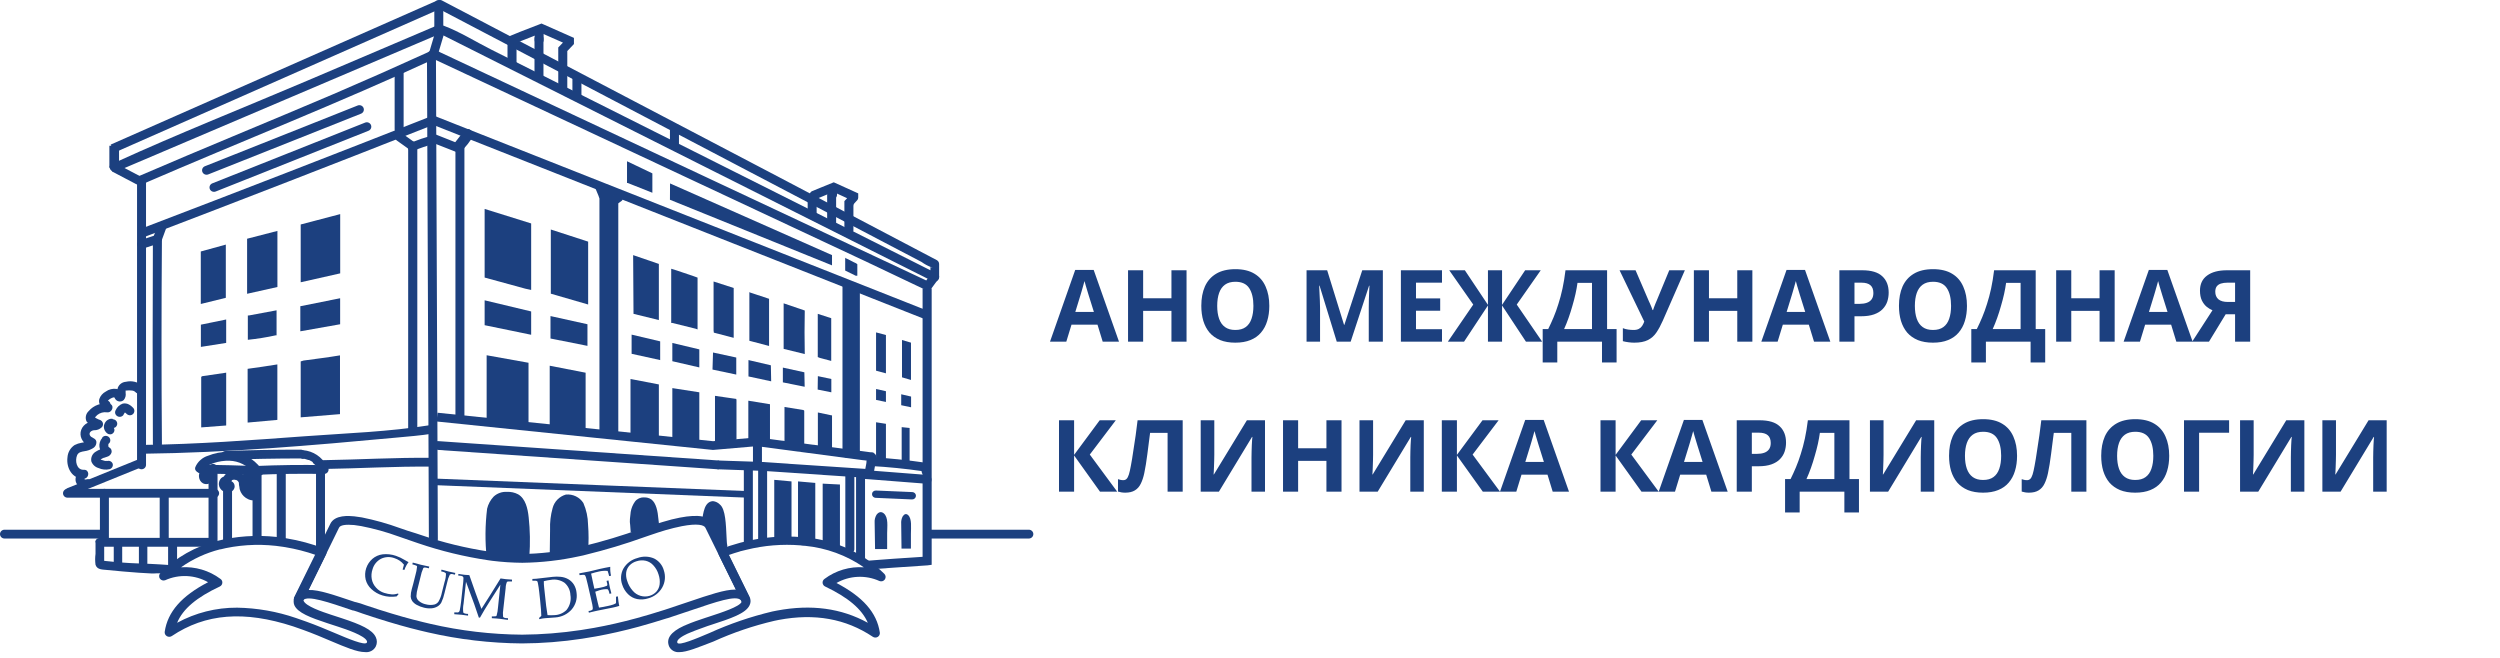 <svg width="300" height="79" viewBox="0 0 300 79" fill="none" xmlns="http://www.w3.org/2000/svg">
<path d="M132.324 41L131.7 38.96H128.58L127.956 41H126L129.024 32.396H131.244L134.28 41H132.324ZM130.644 35.444C130.604 35.308 130.552 35.136 130.488 34.928C130.424 34.72 130.36 34.508 130.296 34.292C130.232 34.076 130.18 33.888 130.14 33.728C130.1 33.888 130.044 34.088 129.972 34.328C129.908 34.56 129.844 34.784 129.78 35C129.724 35.208 129.68 35.356 129.648 35.444L129.036 37.436H131.268L130.644 35.444ZM142.385 41H140.573V37.304H137.177V41H135.365V32.432H137.177V35.792H140.573V32.432H142.385V41ZM152.317 36.704C152.317 37.368 152.233 37.972 152.065 38.516C151.905 39.052 151.657 39.516 151.321 39.908C150.993 40.3 150.569 40.6 150.049 40.808C149.537 41.016 148.933 41.12 148.237 41.12C147.541 41.12 146.933 41.016 146.413 40.808C145.901 40.592 145.477 40.292 145.141 39.908C144.813 39.516 144.565 39.048 144.397 38.504C144.237 37.96 144.157 37.356 144.157 36.692C144.157 35.804 144.301 35.032 144.589 34.376C144.885 33.72 145.333 33.212 145.933 32.852C146.541 32.484 147.313 32.3 148.249 32.3C149.177 32.3 149.941 32.484 150.541 32.852C151.141 33.212 151.585 33.724 151.873 34.388C152.169 35.044 152.317 35.816 152.317 36.704ZM146.065 36.704C146.065 37.304 146.141 37.82 146.293 38.252C146.445 38.684 146.681 39.016 147.001 39.248C147.321 39.48 147.733 39.596 148.237 39.596C148.757 39.596 149.173 39.48 149.485 39.248C149.805 39.016 150.037 38.684 150.181 38.252C150.333 37.82 150.409 37.304 150.409 36.704C150.409 35.8 150.241 35.092 149.905 34.58C149.569 34.068 149.017 33.812 148.249 33.812C147.737 33.812 147.321 33.928 147.001 34.16C146.681 34.392 146.445 34.724 146.293 35.156C146.141 35.588 146.065 36.104 146.065 36.704ZM160.411 41L158.347 34.28H158.299C158.307 34.44 158.319 34.68 158.335 35C158.351 35.32 158.367 35.664 158.383 36.032C158.399 36.392 158.407 36.72 158.407 37.016V41H156.787V32.432H159.259L161.287 38.984H161.323L163.471 32.432H165.943V41H164.251V36.944C164.251 36.672 164.255 36.36 164.263 36.008C164.279 35.656 164.291 35.324 164.299 35.012C164.315 34.692 164.327 34.452 164.335 34.292H164.287L162.079 41H160.411ZM173.039 41H168.107V32.432H173.039V33.92H169.919V35.804H172.823V37.292H169.919V39.5H173.039V41ZM176.79 36.548L173.91 32.432H175.782L178.554 36.584V32.432H180.246V36.584L183.018 32.432H184.89L182.01 36.548L185.058 41H183.114L180.246 36.656V41H178.554V36.656L175.686 41H173.742L176.79 36.548ZM192.851 32.432V39.488H193.991V43.496H192.239V41H186.875V43.496H185.123V39.488H185.783C186.007 39.04 186.223 38.568 186.431 38.072C186.639 37.576 186.831 37.044 187.007 36.476C187.191 35.908 187.355 35.292 187.499 34.628C187.643 33.956 187.763 33.224 187.859 32.432H192.851ZM189.299 33.944C189.243 34.36 189.163 34.804 189.059 35.276C188.955 35.74 188.831 36.216 188.687 36.704C188.551 37.192 188.399 37.672 188.23 38.144C188.063 38.616 187.883 39.064 187.691 39.488H191.039V33.944H189.299ZM199.531 38.492C199.291 39.036 199.035 39.508 198.763 39.908C198.499 40.3 198.159 40.6 197.743 40.808C197.327 41.016 196.783 41.12 196.111 41.12C195.903 41.12 195.675 41.104 195.427 41.072C195.179 41.04 194.951 40.996 194.743 40.94V39.38C194.935 39.46 195.147 39.516 195.379 39.548C195.611 39.58 195.827 39.596 196.027 39.596C196.291 39.596 196.503 39.552 196.663 39.464C196.831 39.376 196.963 39.256 197.059 39.104C197.163 38.944 197.247 38.772 197.311 38.588L194.347 32.432H196.267L197.863 36.14C197.903 36.22 197.951 36.324 198.007 36.452C198.063 36.58 198.119 36.712 198.175 36.848C198.231 36.984 198.275 37.104 198.307 37.208H198.367C198.399 37.112 198.439 36.996 198.487 36.86C198.543 36.716 198.599 36.572 198.655 36.428C198.719 36.276 198.775 36.144 198.823 36.032L200.311 32.432H202.183L199.531 38.492ZM210.284 41H208.472V37.304H205.076V41H203.264V32.432H205.076V35.792H208.472V32.432H210.284V41ZM217.683 41L217.059 38.96H213.939L213.315 41H211.359L214.383 32.396H216.603L219.639 41H217.683ZM216.003 35.444C215.963 35.308 215.911 35.136 215.847 34.928C215.783 34.72 215.719 34.508 215.655 34.292C215.591 34.076 215.539 33.888 215.499 33.728C215.459 33.888 215.403 34.088 215.331 34.328C215.267 34.56 215.203 34.784 215.139 35C215.083 35.208 215.039 35.356 215.007 35.444L214.395 37.436H216.627L216.003 35.444ZM223.461 32.432C224.565 32.432 225.369 32.672 225.873 33.152C226.385 33.624 226.641 34.276 226.641 35.108C226.641 35.484 226.585 35.844 226.473 36.188C226.361 36.524 226.173 36.828 225.909 37.1C225.653 37.364 225.313 37.572 224.889 37.724C224.465 37.876 223.941 37.952 223.317 37.952H222.537V41H220.725V32.432H223.461ZM223.365 33.92H222.537V36.464H223.137C223.481 36.464 223.777 36.42 224.025 36.332C224.273 36.244 224.465 36.104 224.601 35.912C224.737 35.72 224.805 35.472 224.805 35.168C224.805 34.744 224.689 34.432 224.457 34.232C224.225 34.024 223.861 33.92 223.365 33.92ZM236.036 36.704C236.036 37.368 235.952 37.972 235.784 38.516C235.624 39.052 235.376 39.516 235.04 39.908C234.712 40.3 234.288 40.6 233.768 40.808C233.256 41.016 232.652 41.12 231.956 41.12C231.26 41.12 230.652 41.016 230.132 40.808C229.62 40.592 229.196 40.292 228.86 39.908C228.532 39.516 228.284 39.048 228.116 38.504C227.956 37.96 227.876 37.356 227.876 36.692C227.876 35.804 228.02 35.032 228.308 34.376C228.604 33.72 229.052 33.212 229.652 32.852C230.26 32.484 231.032 32.3 231.968 32.3C232.896 32.3 233.66 32.484 234.26 32.852C234.86 33.212 235.304 33.724 235.592 34.388C235.888 35.044 236.036 35.816 236.036 36.704ZM229.784 36.704C229.784 37.304 229.86 37.82 230.012 38.252C230.164 38.684 230.4 39.016 230.72 39.248C231.04 39.48 231.452 39.596 231.956 39.596C232.476 39.596 232.892 39.48 233.204 39.248C233.524 39.016 233.756 38.684 233.9 38.252C234.052 37.82 234.128 37.304 234.128 36.704C234.128 35.8 233.96 35.092 233.624 34.58C233.288 34.068 232.736 33.812 231.968 33.812C231.456 33.812 231.04 33.928 230.72 34.16C230.4 34.392 230.164 34.724 230.012 35.156C229.86 35.588 229.784 36.104 229.784 36.704ZM244.284 32.432V39.488H245.424V43.496H243.672V41H238.308V43.496H236.556V39.488H237.216C237.44 39.04 237.656 38.568 237.864 38.072C238.072 37.576 238.264 37.044 238.44 36.476C238.624 35.908 238.788 35.292 238.932 34.628C239.076 33.956 239.196 33.224 239.292 32.432H244.284ZM240.732 33.944C240.676 34.36 240.596 34.804 240.492 35.276C240.388 35.74 240.264 36.216 240.12 36.704C239.984 37.192 239.832 37.672 239.664 38.144C239.496 38.616 239.316 39.064 239.124 39.488H242.472V33.944H240.732ZM253.76 41H251.948V37.304H248.552V41H246.74V32.432H248.552V35.792H251.948V32.432H253.76V41ZM261.16 41L260.536 38.96H257.416L256.792 41H254.836L257.86 32.396H260.08L263.116 41H261.16ZM259.48 35.444C259.44 35.308 259.388 35.136 259.324 34.928C259.26 34.72 259.196 34.508 259.132 34.292C259.068 34.076 259.016 33.888 258.976 33.728C258.936 33.888 258.88 34.088 258.808 34.328C258.744 34.56 258.68 34.784 258.616 35C258.56 35.208 258.516 35.356 258.484 35.444L257.872 37.436H260.104L259.48 35.444ZM267.081 37.712L265.077 41H263.061L265.497 37.232C265.265 37.136 265.033 36.996 264.801 36.812C264.569 36.62 264.377 36.368 264.225 36.056C264.073 35.736 263.997 35.344 263.997 34.88C263.997 34.088 264.281 33.484 264.849 33.068C265.417 32.644 266.213 32.432 267.237 32.432H270.021V41H268.209V37.712H267.081ZM267.309 33.92C266.997 33.92 266.729 33.956 266.505 34.028C266.289 34.1 266.121 34.216 266.001 34.376C265.889 34.536 265.833 34.748 265.833 35.012C265.833 35.388 265.957 35.688 266.205 35.912C266.461 36.128 266.845 36.236 267.357 36.236H268.209V33.92H267.309ZM134.064 59H132L128.892 54.656V59H127.08V50.432H128.892V54.584L131.964 50.432H133.896L130.776 54.548L134.064 59ZM141.923 59H140.111V51.944H138.011C137.963 52.312 137.911 52.712 137.855 53.144C137.807 53.576 137.751 54.016 137.687 54.464C137.631 54.904 137.571 55.324 137.507 55.724C137.443 56.116 137.379 56.464 137.315 56.768C137.211 57.264 137.071 57.688 136.895 58.04C136.727 58.392 136.491 58.66 136.187 58.844C135.891 59.028 135.503 59.12 135.023 59.12C134.863 59.12 134.711 59.108 134.567 59.084C134.423 59.06 134.287 59.028 134.159 58.988V57.5C134.263 57.532 134.363 57.56 134.458 57.584C134.563 57.608 134.675 57.62 134.795 57.62C134.955 57.62 135.087 57.568 135.191 57.464C135.295 57.36 135.387 57.184 135.467 56.936C135.547 56.68 135.627 56.328 135.707 55.88C135.747 55.688 135.795 55.416 135.851 55.064C135.907 54.704 135.971 54.284 136.043 53.804C136.123 53.316 136.203 52.788 136.283 52.22C136.363 51.644 136.439 51.048 136.511 50.432H141.923V59ZM144.084 50.432H145.716V54.572C145.716 54.772 145.712 54.996 145.704 55.244C145.696 55.492 145.688 55.736 145.68 55.976C145.672 56.208 145.664 56.412 145.656 56.588C145.648 56.756 145.64 56.872 145.632 56.936H145.668L149.628 50.432H151.8V59H150.18V54.884C150.18 54.668 150.184 54.432 150.192 54.176C150.2 53.912 150.208 53.66 150.216 53.42C150.232 53.18 150.244 52.972 150.252 52.796C150.268 52.612 150.28 52.492 150.288 52.436H150.24L146.268 59H144.084V50.432ZM160.983 59H159.171V55.304H155.775V59H153.963V50.432H155.775V53.792H159.171V50.432H160.983V59ZM163.139 50.432H164.771V54.572C164.771 54.772 164.767 54.996 164.759 55.244C164.751 55.492 164.743 55.736 164.735 55.976C164.727 56.208 164.719 56.412 164.711 56.588C164.703 56.756 164.695 56.872 164.687 56.936H164.723L168.683 50.432H170.855V59H169.235V54.884C169.235 54.668 169.239 54.432 169.247 54.176C169.255 53.912 169.263 53.66 169.271 53.42C169.287 53.18 169.299 52.972 169.307 52.796C169.323 52.612 169.335 52.492 169.343 52.436H169.295L165.323 59H163.139V50.432ZM180.002 59H177.938L174.83 54.656V59H173.018V50.432H174.83V54.584L177.902 50.432H179.834L176.714 54.548L180.002 59ZM186.324 59L185.7 56.96H182.58L181.956 59H180L183.024 50.396H185.244L188.28 59H186.324ZM184.644 53.444C184.604 53.308 184.552 53.136 184.488 52.928C184.424 52.72 184.36 52.508 184.296 52.292C184.232 52.076 184.18 51.888 184.14 51.728C184.1 51.888 184.044 52.088 183.972 52.328C183.908 52.56 183.844 52.784 183.78 53C183.724 53.208 183.68 53.356 183.648 53.444L183.036 55.436H185.268L184.644 53.444ZM199.044 59H196.98L193.872 54.656V59H192.06V50.432H193.872V54.584L196.944 50.432H198.876L195.756 54.548L199.044 59ZM205.367 59L204.743 56.96H201.623L200.999 59H199.043L202.067 50.396H204.287L207.323 59H205.367ZM203.687 53.444C203.647 53.308 203.595 53.136 203.531 52.928C203.467 52.72 203.403 52.508 203.339 52.292C203.275 52.076 203.223 51.888 203.183 51.728C203.143 51.888 203.087 52.088 203.015 52.328C202.951 52.56 202.887 52.784 202.823 53C202.767 53.208 202.723 53.356 202.691 53.444L202.079 55.436H204.311L203.687 53.444ZM211.144 50.432C212.248 50.432 213.052 50.672 213.556 51.152C214.068 51.624 214.324 52.276 214.324 53.108C214.324 53.484 214.268 53.844 214.156 54.188C214.044 54.524 213.856 54.828 213.592 55.1C213.336 55.364 212.996 55.572 212.572 55.724C212.148 55.876 211.624 55.952 211 55.952H210.22V59H208.408V50.432H211.144ZM211.048 51.92H210.22V54.464H210.82C211.164 54.464 211.46 54.42 211.708 54.332C211.956 54.244 212.148 54.104 212.284 53.912C212.42 53.72 212.488 53.472 212.488 53.168C212.488 52.744 212.372 52.432 212.14 52.232C211.908 52.024 211.544 51.92 211.048 51.92ZM221.936 50.432V57.488H223.076V61.496H221.324V59H215.96V61.496H214.208V57.488H214.868C215.092 57.04 215.308 56.568 215.516 56.072C215.724 55.576 215.916 55.044 216.092 54.476C216.276 53.908 216.44 53.292 216.584 52.628C216.728 51.956 216.848 51.224 216.944 50.432H221.936ZM218.384 51.944C218.328 52.36 218.248 52.804 218.144 53.276C218.04 53.74 217.916 54.216 217.772 54.704C217.636 55.192 217.484 55.672 217.316 56.144C217.148 56.616 216.968 57.064 216.776 57.488H220.124V51.944H218.384ZM224.393 50.432H226.025V54.572C226.025 54.772 226.021 54.996 226.013 55.244C226.005 55.492 225.997 55.736 225.989 55.976C225.981 56.208 225.973 56.412 225.965 56.588C225.957 56.756 225.949 56.872 225.941 56.936H225.977L229.937 50.432H232.109V59H230.489V54.884C230.489 54.668 230.493 54.432 230.501 54.176C230.509 53.912 230.517 53.66 230.525 53.42C230.541 53.18 230.553 52.972 230.561 52.796C230.577 52.612 230.589 52.492 230.597 52.436H230.549L226.577 59H224.393V50.432ZM242.047 54.704C242.047 55.368 241.963 55.972 241.795 56.516C241.635 57.052 241.387 57.516 241.051 57.908C240.723 58.3 240.299 58.6 239.779 58.808C239.267 59.016 238.663 59.12 237.967 59.12C237.271 59.12 236.663 59.016 236.143 58.808C235.631 58.592 235.207 58.292 234.871 57.908C234.543 57.516 234.295 57.048 234.127 56.504C233.967 55.96 233.887 55.356 233.887 54.692C233.887 53.804 234.031 53.032 234.319 52.376C234.615 51.72 235.063 51.212 235.663 50.852C236.271 50.484 237.043 50.3 237.979 50.3C238.907 50.3 239.671 50.484 240.271 50.852C240.871 51.212 241.315 51.724 241.603 52.388C241.899 53.044 242.047 53.816 242.047 54.704ZM235.795 54.704C235.795 55.304 235.871 55.82 236.023 56.252C236.175 56.684 236.411 57.016 236.731 57.248C237.051 57.48 237.463 57.596 237.967 57.596C238.487 57.596 238.903 57.48 239.215 57.248C239.535 57.016 239.767 56.684 239.911 56.252C240.063 55.82 240.139 55.304 240.139 54.704C240.139 53.8 239.971 53.092 239.635 52.58C239.299 52.068 238.747 51.812 237.979 51.812C237.467 51.812 237.051 51.928 236.731 52.16C236.411 52.392 236.175 52.724 236.023 53.156C235.871 53.588 235.795 54.104 235.795 54.704ZM250.368 59H248.556V51.944H246.456C246.408 52.312 246.356 52.712 246.3 53.144C246.252 53.576 246.196 54.016 246.132 54.464C246.076 54.904 246.016 55.324 245.952 55.724C245.888 56.116 245.824 56.464 245.76 56.768C245.656 57.264 245.516 57.688 245.34 58.04C245.172 58.392 244.936 58.66 244.632 58.844C244.336 59.028 243.948 59.12 243.468 59.12C243.308 59.12 243.156 59.108 243.012 59.084C242.868 59.06 242.732 59.028 242.604 58.988V57.5C242.708 57.532 242.808 57.56 242.904 57.584C243.008 57.608 243.12 57.62 243.24 57.62C243.4 57.62 243.532 57.568 243.636 57.464C243.74 57.36 243.832 57.184 243.912 56.936C243.992 56.68 244.072 56.328 244.152 55.88C244.192 55.688 244.24 55.416 244.296 55.064C244.352 54.704 244.416 54.284 244.488 53.804C244.568 53.316 244.648 52.788 244.728 52.22C244.808 51.644 244.884 51.048 244.956 50.432H250.368V59ZM260.305 54.704C260.305 55.368 260.221 55.972 260.053 56.516C259.893 57.052 259.645 57.516 259.309 57.908C258.981 58.3 258.557 58.6 258.037 58.808C257.525 59.016 256.921 59.12 256.225 59.12C255.529 59.12 254.921 59.016 254.401 58.808C253.889 58.592 253.465 58.292 253.129 57.908C252.801 57.516 252.553 57.048 252.385 56.504C252.225 55.96 252.145 55.356 252.145 54.692C252.145 53.804 252.289 53.032 252.577 52.376C252.873 51.72 253.321 51.212 253.921 50.852C254.529 50.484 255.301 50.3 256.237 50.3C257.165 50.3 257.929 50.484 258.529 50.852C259.129 51.212 259.573 51.724 259.861 52.388C260.157 53.044 260.305 53.816 260.305 54.704ZM254.053 54.704C254.053 55.304 254.129 55.82 254.281 56.252C254.433 56.684 254.669 57.016 254.989 57.248C255.309 57.48 255.721 57.596 256.225 57.596C256.745 57.596 257.161 57.48 257.473 57.248C257.793 57.016 258.025 56.684 258.169 56.252C258.321 55.82 258.397 55.304 258.397 54.704C258.397 53.8 258.229 53.092 257.893 52.58C257.557 52.068 257.005 51.812 256.237 51.812C255.725 51.812 255.309 51.928 254.989 52.16C254.669 52.392 254.433 52.724 254.281 53.156C254.129 53.588 254.053 54.104 254.053 54.704ZM267.492 50.432V51.932H263.892V59H262.08V50.432H267.492ZM268.807 50.432H270.439V54.572C270.439 54.772 270.435 54.996 270.427 55.244C270.419 55.492 270.411 55.736 270.403 55.976C270.395 56.208 270.387 56.412 270.379 56.588C270.371 56.756 270.363 56.872 270.355 56.936H270.391L274.351 50.432H276.523V59H274.903V54.884C274.903 54.668 274.907 54.432 274.915 54.176C274.923 53.912 274.931 53.66 274.939 53.42C274.955 53.18 274.967 52.972 274.975 52.796C274.991 52.612 275.003 52.492 275.011 52.436H274.963L270.991 59H268.807V50.432ZM278.685 50.432H280.317V54.572C280.317 54.772 280.313 54.996 280.305 55.244C280.297 55.492 280.289 55.736 280.281 55.976C280.273 56.208 280.265 56.412 280.257 56.588C280.249 56.756 280.241 56.872 280.233 56.936H280.269L284.229 50.432H286.401V59H284.781V54.884C284.781 54.668 284.785 54.432 284.793 54.176C284.801 53.912 284.809 53.66 284.817 53.42C284.833 53.18 284.845 52.972 284.853 52.796C284.869 52.612 284.881 52.492 284.889 52.436H284.841L280.869 59H278.685V50.432Z" fill="#1C407F"/>
<path d="M81.503 78.257C81.266 78.277 81.028 78.228 80.819 78.118C80.61 78.007 80.438 77.84 80.324 77.635C79.874 76.677 80.464 75.837 82.061 75.103L82.263 75.022L82.352 74.979C83.055 74.674 83.867 74.4 84.633 74.145L85.052 74.009C86.636 73.492 88.734 72.808 88.987 72.236C88.959 72.171 88.944 72.101 88.943 72.031L86.262 66.588C86.205 66.453 86.205 66.301 86.262 66.165C86.29 66.098 86.331 66.037 86.383 65.986C86.436 65.935 86.498 65.894 86.566 65.867C87.232 65.606 87.834 65.4 88.429 65.245C88.731 65.148 89.038 65.067 89.348 65.002C91.581 64.452 93.892 64.267 96.186 64.455H96.256C96.383 64.455 96.763 64.505 96.769 64.505C100.308 64.839 103.615 66.38 106.117 68.859C106.205 68.945 106.26 69.058 106.273 69.18C106.285 69.301 106.255 69.424 106.186 69.525C106.117 69.627 106.015 69.703 105.896 69.739C105.777 69.775 105.649 69.769 105.534 69.723C104.718 69.353 103.823 69.18 102.925 69.222C102.027 69.263 101.152 69.516 100.375 69.96C103.544 71.614 105.223 73.517 105.578 75.899C105.594 76.001 105.579 76.105 105.535 76.199C105.492 76.293 105.421 76.372 105.332 76.427C105.243 76.482 105.14 76.51 105.035 76.508C104.93 76.506 104.828 76.474 104.741 76.416C101.484 74.239 97.77 73.579 93.461 74.388L92.916 74.5C90.398 75.088 87.946 75.922 85.597 76.988C83.803 77.672 82.447 78.257 81.503 78.257ZM82.827 75.906C82.714 75.965 82.595 76.015 82.472 76.055C81.984 76.285 81.11 76.751 81.287 77.137C81.465 77.523 83.594 76.615 85.134 75.962C87.556 74.862 90.082 73.998 92.675 73.38L93.233 73.269C97.352 72.497 100.939 72.976 104.139 74.736C103.423 73.082 101.763 71.689 99.019 70.382C98.933 70.343 98.859 70.282 98.805 70.205C98.751 70.129 98.719 70.04 98.711 69.947C98.703 69.854 98.721 69.761 98.761 69.677C98.802 69.593 98.865 69.521 98.943 69.468C100.291 68.455 101.97 67.96 103.664 68.075C101.582 66.636 99.157 65.749 96.623 65.5C96.389 65.5 96.205 65.469 96.059 65.444C93.883 65.269 91.693 65.447 89.576 65.973C89.576 65.973 88.987 66.11 88.81 66.159L88.74 66.19C88.334 66.302 87.916 66.439 87.472 66.595L89.919 71.57C89.933 71.595 89.945 71.62 89.957 71.645C90.03 71.797 90.068 71.963 90.068 72.13C90.068 72.298 90.03 72.464 89.957 72.615C89.513 73.623 87.618 74.239 85.426 74.954L84.912 75.122C84.247 75.371 83.48 75.626 82.827 75.906Z" fill="#1C407F"/>
<path d="M43.784 78.25C42.84 78.25 41.478 77.671 39.741 76.938C38.74 76.508 37.599 76.029 36.37 75.582L35.178 75.165C29.298 73.249 24.659 73.616 20.603 76.334C20.515 76.389 20.413 76.418 20.308 76.418C20.204 76.418 20.102 76.389 20.014 76.334C19.924 76.279 19.853 76.2 19.809 76.106C19.765 76.012 19.75 75.908 19.766 75.806C20.121 73.423 21.782 71.52 24.969 69.866C24.193 69.424 23.319 69.171 22.423 69.13C21.526 69.089 20.632 69.26 19.817 69.629C19.704 69.671 19.58 69.674 19.465 69.637C19.35 69.601 19.251 69.528 19.183 69.43C19.115 69.329 19.085 69.208 19.096 69.087C19.108 68.966 19.161 68.852 19.247 68.765C21.115 66.885 23.478 65.551 26.072 64.909C26.237 64.859 26.477 64.809 26.845 64.728C29.235 64.239 31.696 64.18 34.108 64.554L34.393 64.604C35.909 64.853 37.395 65.253 38.829 65.798C38.898 65.824 38.961 65.864 39.013 65.916C39.065 65.967 39.106 66.029 39.133 66.097C39.163 66.164 39.178 66.237 39.178 66.311C39.178 66.385 39.163 66.458 39.133 66.526L36.421 72.018V72.067C36.642 72.746 38.708 73.43 39.703 73.759L41.021 74.188C43.296 74.941 44.697 75.557 45.102 76.477C45.182 76.647 45.223 76.832 45.223 77.018C45.223 77.205 45.182 77.39 45.102 77.559C44.986 77.797 44.795 77.992 44.558 78.116C44.321 78.24 44.05 78.287 43.784 78.25ZM28.448 72.92C30.858 72.96 33.246 73.38 35.521 74.163L36.75 74.593C38.017 75.047 39.152 75.532 40.172 75.961C41.706 76.614 43.803 77.504 44.025 77.112C44.041 77.081 44.049 77.047 44.049 77.012C44.049 76.978 44.041 76.944 44.025 76.913C43.734 76.253 41.535 75.519 40.59 75.209L39.272 74.779C37.27 74.12 35.711 73.535 35.318 72.615C35.21 72.341 35.21 72.037 35.318 71.763C35.326 71.73 35.339 71.699 35.356 71.669L37.891 66.594C36.704 66.181 35.482 65.869 34.241 65.661L33.962 65.618C31.686 65.26 29.362 65.312 27.105 65.773C27.105 65.773 26.604 65.879 26.471 65.922H26.401C24.72 66.349 23.134 67.079 21.725 68.074C23.42 67.961 25.1 68.457 26.452 69.468C26.531 69.52 26.593 69.592 26.633 69.676C26.674 69.761 26.69 69.854 26.68 69.947C26.673 70.039 26.641 70.128 26.587 70.204C26.534 70.281 26.461 70.342 26.376 70.382C23.632 71.663 21.94 73.063 21.256 74.736C23.454 73.533 25.932 72.908 28.448 72.92Z" fill="#1C407F"/>
<path d="M62.63 77.211C58.835 77.181 55.056 76.737 51.362 75.887L50.437 75.669C48.808 75.277 47.116 74.792 45.259 74.201L45.114 74.157L43.51 73.629C43.51 73.629 42.661 73.324 42.458 73.268H42.376C39.404 72.26 36.926 71.402 36.374 72.024L36.273 72.173C36.213 72.291 36.11 72.383 35.985 72.431C35.86 72.48 35.721 72.481 35.595 72.435C35.472 72.388 35.372 72.299 35.312 72.184C35.252 72.07 35.238 71.937 35.272 71.813V71.732L39.619 62.9C40.139 61.73 41.932 61.905 42.522 61.961L43.434 62.091C44.991 62.404 46.52 62.834 48.01 63.379C48.643 63.609 49.277 63.808 49.911 64.001L50.475 64.187C53.14 65.1 55.885 65.77 58.675 66.19L59.15 66.252C60.303 66.392 61.462 66.468 62.623 66.482C64.846 66.451 67.059 66.193 69.227 65.711C69.279 65.705 69.332 65.705 69.385 65.711C69.385 65.711 69.905 65.568 69.968 65.549C72.34 64.973 74.677 64.269 76.971 63.441L77.604 63.217C77.665 63.208 77.727 63.208 77.788 63.217C77.788 63.217 78.295 63.024 78.492 62.956C79.163 62.738 79.867 62.533 80.596 62.334L81.578 62.116C83.865 61.675 85.19 61.936 85.615 62.906L87.205 66.134L89.911 71.626C89.943 71.697 89.96 71.773 89.962 71.85C89.962 71.967 89.923 72.081 89.85 72.173C89.778 72.266 89.676 72.332 89.561 72.362C89.446 72.392 89.324 72.384 89.214 72.338C89.104 72.293 89.013 72.213 88.954 72.111L88.885 72.012C88.333 71.39 85.874 72.242 83.029 73.206C82.148 73.504 81.185 73.828 80.145 74.17L80 74.207C79.461 74.375 78.891 74.556 78.295 74.73L76.673 75.196C74.867 75.688 73.162 76.073 71.47 76.378L69.854 76.645C67.464 77.011 65.049 77.2 62.63 77.211ZM42.629 72.236C43.059 72.344 43.483 72.477 43.897 72.634L45.481 73.156L45.627 73.2C47.458 73.784 49.125 74.257 50.728 74.643L51.641 74.86C55.253 75.696 58.95 76.132 62.661 76.16C65.016 76.142 67.367 75.957 69.695 75.607L71.28 75.346C72.94 75.047 74.613 74.668 76.388 74.182L77.997 73.722C78.574 73.554 79.138 73.374 79.689 73.2L79.829 73.156C80.862 72.82 81.819 72.497 82.693 72.198C85.152 71.365 86.971 70.749 88.219 70.749H88.302L84.651 63.335C84.499 62.993 83.694 62.782 81.819 63.142L80.862 63.354C80.177 63.522 79.499 63.721 78.96 63.901L77.997 64.225L77.364 64.442C75.04 65.278 72.673 65.99 70.272 66.576C70.272 66.576 69.772 66.713 69.486 66.756C67.251 67.245 64.97 67.505 62.68 67.534C61.472 67.524 60.266 67.445 59.068 67.297L58.586 67.229C55.727 66.804 52.914 66.121 50.183 65.189L49.619 64.996L47.819 64.374C46.362 63.843 44.864 63.427 43.339 63.13L42.503 63.005C41.489 62.912 40.817 63.005 40.677 63.335L37.021 70.799C38.288 70.749 40.139 71.421 42.68 72.267L42.629 72.236Z" fill="#1C407F"/>
<path d="M48.315 68.348L48.474 67.763C48.328 67.576 48.152 67.412 47.954 67.278C47.758 67.148 47.545 67.046 47.32 66.974C47.061 66.879 46.786 66.837 46.51 66.851C46.234 66.865 45.964 66.934 45.717 67.055C45.473 67.185 45.258 67.362 45.084 67.576C44.911 67.79 44.784 68.035 44.709 68.298C44.572 68.686 44.539 69.102 44.614 69.505C44.688 69.886 44.867 70.239 45.134 70.525C45.394 70.815 45.729 71.03 46.103 71.147C46.4 71.241 46.706 71.302 47.016 71.327C47.272 71.339 47.528 71.303 47.77 71.222L47.821 71.309C47.738 71.39 47.662 71.477 47.593 71.57C47.303 71.613 47.01 71.625 46.718 71.607C46.438 71.587 46.162 71.535 45.894 71.452C45.396 71.303 44.94 71.041 44.563 70.687C44.228 70.38 43.991 69.985 43.879 69.549C43.776 69.101 43.797 68.634 43.939 68.196C44.082 67.759 44.341 67.367 44.69 67.061C45.033 66.767 45.456 66.579 45.907 66.52C46.448 66.459 46.997 66.521 47.51 66.7C47.875 66.823 48.224 66.988 48.55 67.191C48.746 67.309 48.898 67.397 49.025 67.459C48.805 67.739 48.638 68.054 48.531 68.392L48.315 68.348Z" fill="#1C407F"/>
<path d="M49.48 67.72L49.53 67.509C49.987 67.639 50.322 67.727 50.532 67.776C50.741 67.826 51.077 67.901 51.514 67.988L51.457 68.199L51.21 68.137C51.001 68.087 50.861 68.093 50.798 68.168C50.644 68.508 50.531 68.865 50.462 69.232L50.139 70.532C50.041 70.859 49.983 71.198 49.968 71.539C49.975 71.649 50.005 71.756 50.055 71.854C50.105 71.952 50.175 72.04 50.259 72.111C50.497 72.316 50.785 72.456 51.096 72.516C51.426 72.609 51.774 72.62 52.11 72.547C52.316 72.494 52.496 72.371 52.617 72.198C52.816 71.855 52.955 71.48 53.029 71.091L53.345 69.847C53.456 69.52 53.514 69.178 53.517 68.834C53.478 68.74 53.345 68.659 53.105 68.603L52.933 68.56L52.984 68.355L53.871 68.591C54.074 68.641 54.334 68.697 54.638 68.753L54.587 68.964L54.353 68.908C54.291 68.882 54.222 68.874 54.155 68.883C54.088 68.893 54.025 68.921 53.973 68.964C53.821 69.272 53.712 69.598 53.65 69.934L53.339 71.178C53.257 71.567 53.129 71.945 52.959 72.304C52.854 72.493 52.701 72.651 52.515 72.764C52.302 72.893 52.061 72.972 51.812 72.995C51.499 73.023 51.184 72.998 50.88 72.92C50.565 72.847 50.262 72.73 49.98 72.572C49.776 72.458 49.599 72.303 49.461 72.118C49.358 71.963 49.297 71.785 49.283 71.601C49.283 71.29 49.328 70.98 49.416 70.681L49.587 70.059L49.841 69.051C49.944 68.704 50.014 68.348 50.05 67.988C50.05 67.901 49.917 67.838 49.721 67.789L49.48 67.72Z" fill="#1C407F"/>
<path d="M60.046 70.159L58.779 72.149C58.303 72.895 57.91 73.555 57.6 74.114H57.461C57.397 73.903 57.213 73.356 56.903 72.478L55.92 69.817L55.629 72.441C55.561 72.788 55.548 73.142 55.591 73.492C55.629 73.579 55.781 73.635 56.041 73.666H56.168V73.878C55.851 73.828 55.591 73.791 55.388 73.772C55.185 73.754 54.951 73.735 54.514 73.704V73.486H54.742C54.846 73.51 54.955 73.499 55.052 73.455C55.117 73.396 55.16 73.317 55.173 73.231C55.236 72.92 55.287 72.578 55.331 72.211L55.54 70.289C55.582 69.984 55.607 69.677 55.616 69.369C55.617 69.333 55.61 69.297 55.596 69.264C55.581 69.231 55.56 69.201 55.534 69.176C55.427 69.117 55.308 69.085 55.185 69.083H55.002V68.871L55.756 68.977L56.32 69.014C56.535 69.636 56.782 70.358 57.061 71.129L57.771 73.063L58.798 71.452C59.159 70.892 59.577 70.208 60.065 69.412C60.35 69.462 60.553 69.487 60.699 69.499C60.844 69.512 61.085 69.537 61.44 69.555V69.773H61.212C61.009 69.773 60.883 69.773 60.832 69.835C60.734 70.068 60.682 70.317 60.68 70.569L60.401 73.057C60.344 73.373 60.334 73.696 60.369 74.015C60.407 74.102 60.534 74.152 60.749 74.177H60.952V74.388C60.635 74.338 60.319 74.295 60.033 74.264C59.748 74.233 59.4 74.201 59.019 74.183V73.965H59.248C59.425 73.965 59.539 73.965 59.59 73.884C59.682 73.557 59.74 73.222 59.761 72.883L60.046 70.159Z" fill="#1C407F"/>
<path d="M64.956 73.909C64.956 73.554 64.911 72.939 64.816 72.043L64.709 71.06C64.664 70.656 64.614 70.314 64.556 70.022C64.543 69.921 64.511 69.824 64.462 69.735C64.368 69.695 64.266 69.678 64.164 69.686H63.885V69.474C64.271 69.474 64.519 69.424 64.658 69.412L65.59 69.306L66.344 69.219C66.657 69.185 66.974 69.185 67.288 69.219C67.612 69.25 67.926 69.35 68.207 69.511C68.483 69.673 68.713 69.9 68.879 70.171C69.054 70.47 69.16 70.803 69.189 71.147C69.237 71.499 69.21 71.858 69.11 72.199C69.009 72.541 68.838 72.858 68.606 73.131C68.358 73.412 68.055 73.642 67.716 73.808C67.376 73.973 67.007 74.071 66.629 74.095L66.204 74.126L65.406 74.183C65.222 74.183 64.987 74.245 64.702 74.301V74.139L64.956 73.909ZM65.704 73.816C65.98 73.835 66.257 73.835 66.534 73.816C67.081 73.797 67.6 73.575 67.985 73.194C68.188 72.942 68.334 72.651 68.414 72.34C68.493 72.029 68.505 71.706 68.448 71.39C68.438 71.113 68.37 70.841 68.249 70.591C68.128 70.34 67.957 70.117 67.744 69.934C67.51 69.773 67.246 69.658 66.966 69.597C66.686 69.536 66.397 69.53 66.115 69.58C65.827 69.615 65.541 69.669 65.26 69.742C65.255 69.991 65.268 70.24 65.298 70.488L65.539 72.708C65.583 73.082 65.64 73.461 65.704 73.816Z" fill="#1C407F"/>
<path d="M71.432 71.004L71.616 71.825L71.724 72.291C71.794 72.59 71.844 72.802 71.882 72.913C72.218 72.864 72.573 72.802 72.953 72.714C73.168 72.672 73.38 72.616 73.587 72.546C73.706 72.504 73.818 72.448 73.923 72.379C73.923 72.173 73.923 71.918 73.923 71.607L74.145 71.564C74.195 72.061 74.24 72.397 74.278 72.559L74.316 72.708C74.062 72.789 73.809 72.851 73.555 72.907L73.023 73.013C72.427 73.125 71.996 73.212 71.718 73.274C71.439 73.336 71.084 73.411 70.666 73.523L70.621 73.311H70.723C70.852 73.294 70.976 73.247 71.084 73.175C71.135 73.086 71.15 72.982 71.128 72.882C71.128 72.739 71.052 72.428 70.944 71.949L70.526 70.121C70.463 69.822 70.399 69.573 70.342 69.387C70.314 69.272 70.272 69.162 70.216 69.057C70.192 69.028 70.162 69.004 70.127 68.989C70.026 68.973 69.924 68.973 69.823 68.989L69.55 69.02L69.506 68.808L69.873 68.734L70.235 68.665L70.697 68.578L71.965 68.274L72.598 68.137C72.814 68.087 73.023 68.05 73.232 68.019C73.213 68.375 73.243 68.733 73.321 69.082L73.093 69.132C73.049 68.921 72.989 68.713 72.915 68.51C72.574 68.477 72.229 68.5 71.895 68.578C71.585 68.647 71.261 68.728 70.932 68.833C70.982 69.039 71.027 69.25 71.065 69.455L71.172 69.972L71.325 70.65C71.553 70.612 71.756 70.581 71.927 70.544C72.238 70.494 72.542 70.409 72.833 70.289C72.89 70.239 72.903 70.115 72.833 69.922L72.788 69.704L73.017 69.654C73.074 69.996 73.131 70.276 73.175 70.463C73.219 70.65 73.283 70.923 73.365 71.209L73.137 71.259L73.093 71.066C73.042 70.849 72.972 70.73 72.877 70.699C72.566 70.692 72.256 70.734 71.958 70.824L71.432 71.004Z" fill="#1C407F"/>
<path d="M74.664 70.152C74.549 69.835 74.504 69.498 74.531 69.162C74.558 68.827 74.658 68.501 74.822 68.206C75.192 67.591 75.793 67.144 76.495 66.962C77.143 66.724 77.859 66.744 78.492 67.018C78.776 67.161 79.027 67.361 79.228 67.605C79.429 67.849 79.576 68.132 79.658 68.436C79.772 68.772 79.815 69.128 79.784 69.481C79.752 69.834 79.647 70.177 79.474 70.488C79.297 70.807 79.056 71.087 78.767 71.312C78.477 71.538 78.144 71.704 77.788 71.801C77.36 71.941 76.901 71.971 76.457 71.888C76.043 71.803 75.664 71.6 75.367 71.303C75.04 70.982 74.799 70.587 74.664 70.152ZM75.253 69.68C75.385 70.122 75.612 70.531 75.919 70.88C76.165 71.176 76.496 71.393 76.869 71.502C77.219 71.603 77.591 71.603 77.94 71.502C78.26 71.412 78.548 71.235 78.77 70.992C78.985 70.746 79.12 70.443 79.157 70.121C79.203 69.721 79.157 69.315 79.024 68.933C78.903 68.521 78.686 68.142 78.39 67.826C78.151 67.561 77.835 67.375 77.484 67.291C77.124 67.211 76.749 67.231 76.4 67.347C76.077 67.435 75.783 67.607 75.551 67.845C75.334 68.074 75.192 68.362 75.146 68.672C75.104 69.012 75.141 69.356 75.253 69.68Z" fill="#1C407F"/>
<path d="M43.815 14.712L25.478 22.002C25.202 22.111 25.069 22.42 25.181 22.69C25.292 22.961 25.607 23.091 25.882 22.982L44.22 15.692C44.496 15.582 44.629 15.274 44.517 15.003C44.405 14.733 44.091 14.602 43.815 14.712Z" fill="#1C407F"/>
<path d="M42.923 12.659L24.585 19.949C24.309 20.059 24.177 20.367 24.288 20.637C24.4 20.908 24.714 21.039 24.99 20.929L43.327 13.639C43.603 13.53 43.736 13.221 43.624 12.951C43.513 12.68 43.199 12.55 42.923 12.659Z" fill="#1C407F"/>
<path d="M16.445 21.906V55.785C16.445 55.925 16.502 56.059 16.603 56.158C16.704 56.257 16.841 56.313 16.984 56.313C17.127 56.313 17.264 56.257 17.365 56.158C17.466 56.059 17.523 55.925 17.523 55.785V21.906C17.523 21.765 17.466 21.631 17.365 21.532C17.264 21.433 17.127 21.377 16.984 21.377C16.841 21.377 16.704 21.433 16.603 21.532C16.502 21.631 16.445 21.765 16.445 21.906Z" fill="#1C407F"/>
<path d="M17.312 28.443C28.948 24.002 40.549 19.499 52.116 14.934C52.75 14.685 52.478 13.658 51.831 13.913C40.243 18.475 28.624 22.978 16.977 27.423C16.343 27.672 16.609 28.667 17.262 28.443H17.312Z" fill="#1C407F"/>
<path d="M17.173 54.447C27.312 54.329 37.452 53.452 47.49 52.519C48.967 52.382 50.456 52.27 51.926 52.033C52.604 51.922 52.319 50.901 51.635 51.014C46.692 51.816 41.565 51.984 36.571 52.351C30.12 52.823 23.65 53.315 17.179 53.389C17.036 53.389 16.899 53.445 16.798 53.544C16.697 53.643 16.641 53.778 16.641 53.918C16.641 54.058 16.697 54.193 16.798 54.292C16.899 54.391 17.036 54.447 17.179 54.447H17.173Z" fill="#1C407F"/>
<path d="M51.236 6.661C51.312 28.126 51.388 43.24 51.465 64.704C51.465 64.844 51.521 64.979 51.622 65.078C51.723 65.177 51.86 65.233 52.003 65.233C52.146 65.233 52.283 65.177 52.384 65.078C52.485 64.979 52.542 64.844 52.542 64.704C52.466 43.24 52.39 28.126 52.314 6.661C52.314 6.521 52.257 6.387 52.156 6.288C52.055 6.189 51.918 6.133 51.775 6.133C51.632 6.133 51.495 6.189 51.394 6.288C51.293 6.387 51.236 6.521 51.236 6.661Z" fill="#1C407F"/>
<path d="M36.084 33.872V26.937L40.824 25.693V32.803L36.084 33.872Z" fill="#1C407F"/>
<path d="M48.98 17.49V51.475C48.995 51.607 49.059 51.73 49.16 51.819C49.261 51.908 49.393 51.958 49.529 51.958C49.665 51.958 49.796 51.908 49.897 51.819C49.998 51.73 50.062 51.607 50.077 51.475V17.49C50.062 17.357 49.998 17.235 49.897 17.145C49.796 17.056 49.665 17.007 49.529 17.007C49.393 17.007 49.261 17.056 49.16 17.145C49.059 17.235 48.995 17.357 48.98 17.49Z" fill="#1C407F"/>
<path d="M27.098 35.738V29.351L24.094 30.178V36.478L27.098 35.738Z" fill="#1C407F"/>
<path d="M17.047 22.403C17.18 22.389 17.304 22.327 17.394 22.229C17.483 22.131 17.533 22.003 17.533 21.872C17.533 21.74 17.483 21.613 17.394 21.514C17.304 21.416 17.18 21.354 17.047 21.34C16.913 21.354 16.79 21.416 16.7 21.514C16.61 21.613 16.561 21.74 16.561 21.872C16.561 22.003 16.61 22.131 16.7 22.229C16.79 22.327 16.913 22.389 17.047 22.403Z" fill="#1C407F"/>
<path d="M17.206 22.048C28.904 16.985 40.774 12.321 52.346 6.965H51.801L71.864 16.363L103.715 31.291L111.054 34.78C111.178 34.845 111.323 34.861 111.46 34.826C111.596 34.79 111.714 34.705 111.789 34.587L112.6 33.486C113.005 32.933 112.074 32.404 111.668 32.951L110.857 34.052L111.599 33.866L84.273 21.041L52.827 6.281C52.608 6.13 52.347 6.049 52.08 6.049C51.812 6.049 51.551 6.13 51.332 6.281C47.58 7.994 43.809 9.663 40.02 11.288C32.251 14.597 24.418 17.788 16.661 21.134C16.027 21.408 16.572 22.316 17.206 22.048Z" fill="#1C407F"/>
<path d="M61.984 7.699V5.062C61.97 4.931 61.906 4.81 61.806 4.722C61.706 4.634 61.577 4.585 61.442 4.585C61.308 4.585 61.178 4.634 61.078 4.722C60.978 4.81 60.915 4.931 60.9 5.062V7.699C60.9 7.84 60.957 7.975 61.058 8.075C61.159 8.176 61.296 8.233 61.439 8.234C61.583 8.231 61.719 8.174 61.821 8.074C61.922 7.975 61.981 7.84 61.984 7.699Z" fill="#1C407F"/>
<path d="M65.216 9.323V4.646C65.216 4.506 65.159 4.371 65.058 4.272C64.957 4.173 64.82 4.117 64.677 4.117C64.534 4.117 64.397 4.173 64.296 4.272C64.195 4.371 64.139 4.506 64.139 4.646V9.323C64.139 9.463 64.195 9.598 64.296 9.697C64.397 9.796 64.534 9.852 64.677 9.852C64.82 9.852 64.957 9.796 65.058 9.697C65.159 9.598 65.216 9.463 65.216 9.323Z" fill="#1C407F"/>
<path d="M64.158 3.874V4.807C64.158 4.877 64.172 4.946 64.199 5.01C64.226 5.074 64.266 5.132 64.317 5.181C64.418 5.279 64.554 5.335 64.697 5.336C64.768 5.336 64.838 5.323 64.903 5.296C64.968 5.269 65.027 5.23 65.077 5.181C65.177 5.081 65.233 4.947 65.236 4.807V3.874C65.236 3.805 65.222 3.736 65.195 3.672C65.167 3.608 65.127 3.55 65.077 3.501C64.976 3.403 64.84 3.347 64.697 3.346C64.626 3.346 64.556 3.359 64.491 3.386C64.425 3.413 64.366 3.452 64.317 3.501C64.216 3.6 64.159 3.734 64.158 3.874Z" fill="#1C407F"/>
<path d="M75.337 21.962L78.284 23.131V20.805L75.242 19.35V21.962H75.337Z" fill="#1C407F"/>
<path d="M11.99 59.193V64.84C11.99 64.981 12.047 65.115 12.148 65.214C12.249 65.313 12.386 65.369 12.529 65.369C12.672 65.369 12.809 65.313 12.91 65.214C13.011 65.115 13.068 64.981 13.068 64.84V59.193C13.068 59.053 13.011 58.918 12.91 58.819C12.809 58.72 12.672 58.664 12.529 58.664C12.386 58.664 12.249 58.72 12.148 58.819C12.047 58.918 11.99 59.053 11.99 59.193Z" fill="#1C407F"/>
<path d="M12.224 65.605H25.279C25.422 65.605 25.559 65.549 25.66 65.45C25.761 65.351 25.817 65.217 25.817 65.076C25.817 64.936 25.761 64.802 25.66 64.703C25.559 64.603 25.422 64.548 25.279 64.548H12.224C12.081 64.548 11.944 64.603 11.843 64.703C11.742 64.802 11.685 64.936 11.685 65.076C11.685 65.217 11.742 65.351 11.843 65.45C11.944 65.549 12.081 65.605 12.224 65.605Z" fill="#1C407F"/>
<path d="M11.463 65.077V66.464C11.403 66.9 11.403 67.341 11.463 67.776C11.666 68.398 12.319 68.336 12.851 68.398C14.118 68.527 15.386 68.637 16.653 68.728C19.765 68.952 17.56 68.66 20.671 68.89C21.368 68.94 21.362 67.876 20.671 67.826C16.039 67.49 16.723 67.758 12.097 67.26L12.483 67.416L12.344 67.266L12.502 67.64V65.083C12.502 64.943 12.446 64.809 12.345 64.71C12.244 64.61 12.107 64.555 11.964 64.555C11.821 64.555 11.684 64.61 11.583 64.71C11.482 64.809 11.425 64.943 11.425 65.083L11.463 65.077Z" fill="#1C407F"/>
<path d="M25.025 56.202V65.183C25.025 65.323 25.082 65.457 25.183 65.557C25.284 65.656 25.421 65.712 25.564 65.712C25.707 65.712 25.844 65.656 25.945 65.557C26.046 65.457 26.103 65.323 26.103 65.183V56.202C26.103 56.061 26.046 55.927 25.945 55.828C25.844 55.729 25.707 55.673 25.564 55.673C25.421 55.673 25.284 55.729 25.183 55.828C25.082 55.927 25.025 56.061 25.025 56.202Z" fill="#1C407F"/>
<path d="M30.305 56.792V64.666C30.319 64.797 30.383 64.918 30.483 65.006C30.582 65.094 30.712 65.143 30.846 65.143C30.981 65.143 31.11 65.094 31.21 65.006C31.311 64.918 31.374 64.797 31.388 64.666V56.792C31.374 56.661 31.311 56.539 31.21 56.451C31.11 56.363 30.981 56.315 30.846 56.315C30.712 56.315 30.582 56.363 30.483 56.451C30.383 56.539 30.319 56.661 30.305 56.792Z" fill="#1C407F"/>
<path d="M24.044 56.792C26.408 56.916 28.771 56.835 31.135 57.072C31.278 57.072 31.415 57.016 31.516 56.917C31.617 56.818 31.674 56.683 31.674 56.543C31.674 56.403 31.617 56.268 31.516 56.169C31.415 56.07 31.278 56.014 31.135 56.014C28.771 55.772 26.408 55.859 24.044 55.734C23.347 55.697 23.353 56.754 24.044 56.792Z" fill="#1C407F"/>
<path d="M37.922 56.25V65.58C37.922 65.72 37.979 65.855 38.08 65.954C38.181 66.053 38.318 66.109 38.461 66.109C38.603 66.109 38.74 66.053 38.841 65.954C38.942 65.855 38.999 65.72 38.999 65.58V56.25C38.999 56.11 38.942 55.976 38.841 55.877C38.74 55.777 38.603 55.722 38.461 55.722C38.318 55.722 38.181 55.777 38.08 55.877C37.979 55.976 37.922 56.11 37.922 56.25Z" fill="#1C407F"/>
<path d="M30.653 56.979C33.399 56.863 36.145 56.828 38.892 56.873C39.035 56.873 39.172 56.817 39.273 56.718C39.373 56.619 39.43 56.485 39.43 56.344C39.43 56.204 39.373 56.07 39.273 55.971C39.172 55.871 39.035 55.816 38.892 55.816C36.145 55.766 33.399 55.801 30.653 55.922C29.962 55.953 29.956 57.01 30.653 56.979Z" fill="#1C407F"/>
<path d="M24.499 56.339C24.651 55.891 25.279 55.717 25.684 55.555C26.282 55.358 26.911 55.267 27.541 55.287C28.097 55.304 28.642 55.444 29.135 55.698C29.628 55.951 30.056 56.31 30.387 56.749C30.786 57.303 31.717 56.749 31.318 56.214C30.874 55.6 30.287 55.099 29.606 54.753C28.924 54.407 28.169 54.225 27.402 54.224C26.57 54.217 25.744 54.374 24.975 54.684C24.632 54.787 24.317 54.964 24.052 55.2C23.787 55.437 23.578 55.728 23.441 56.052C23.219 56.674 24.259 56.979 24.48 56.339H24.499Z" fill="#1C407F"/>
<path d="M30.267 57.52C30.292 57.471 30.324 57.427 30.362 57.389L30.261 57.495C30.292 57.463 30.326 57.434 30.362 57.408L30.236 57.495C30.263 57.477 30.293 57.462 30.324 57.451L30.166 57.507L30.28 57.476H30.109H30.229H30.058H30.134L29.982 57.42L30.052 57.458L29.938 57.414C30.068 57.514 30.229 57.569 30.394 57.57C30.56 57.571 30.721 57.516 30.85 57.414C30.907 57.369 30.953 57.312 30.985 57.248C31.016 57.183 31.032 57.112 31.032 57.041C31.032 56.969 31.016 56.899 30.985 56.834C30.953 56.769 30.907 56.713 30.85 56.668C30.78 56.614 30.703 56.568 30.622 56.531C30.485 56.477 30.339 56.448 30.191 56.444C30.095 56.431 29.997 56.431 29.9 56.444C29.805 56.46 29.713 56.489 29.627 56.531C29.545 56.569 29.469 56.617 29.399 56.674C29.228 56.811 29.102 56.995 29.038 57.203C28.997 57.323 28.978 57.449 28.981 57.576C28.984 57.7 29.01 57.822 29.057 57.937C29.12 58.097 29.223 58.24 29.355 58.353C29.495 58.469 29.659 58.554 29.836 58.602C30.033 58.642 30.236 58.642 30.432 58.602C30.531 58.586 30.627 58.557 30.717 58.515C30.805 58.479 30.887 58.428 30.958 58.366C31.015 58.32 31.061 58.263 31.094 58.199C31.127 58.135 31.145 58.064 31.148 57.992C31.147 57.92 31.129 57.849 31.096 57.785C31.063 57.72 31.016 57.664 30.958 57.619C30.829 57.518 30.668 57.463 30.502 57.464C30.336 57.462 30.174 57.517 30.046 57.619H29.995L30.128 57.538C30.104 57.557 30.076 57.57 30.046 57.576L30.198 57.526C30.162 57.532 30.125 57.532 30.09 57.526H30.261C30.219 57.532 30.176 57.532 30.134 57.526H30.305H30.166L30.318 57.576C30.273 57.561 30.23 57.54 30.191 57.514L30.318 57.601C30.288 57.579 30.26 57.554 30.236 57.526L30.337 57.638C30.3 57.6 30.27 57.556 30.248 57.507L30.312 57.638C30.287 57.582 30.268 57.524 30.255 57.464V57.601C30.242 57.531 30.242 57.459 30.255 57.389V57.532" fill="#1C407F"/>
<path d="M30.513 59.087H30.462H30.608C30.509 59.099 30.409 59.099 30.31 59.087H30.456C30.349 59.076 30.244 59.049 30.145 59.006L30.272 59.062C30.164 59.02 30.063 58.961 29.974 58.888L30.082 58.975C29.989 58.905 29.906 58.824 29.835 58.732L29.924 58.844C29.862 58.766 29.811 58.68 29.771 58.589L29.822 58.714C29.783 58.624 29.758 58.53 29.746 58.434V58.577C29.733 58.501 29.733 58.423 29.746 58.347V58.49C29.752 58.441 29.765 58.392 29.784 58.347L29.727 58.471C29.744 58.434 29.766 58.398 29.79 58.365L29.708 58.471L29.784 58.403L29.676 58.483C29.714 58.457 29.755 58.434 29.797 58.415L29.67 58.471C29.739 58.443 29.811 58.424 29.885 58.415H29.746C29.811 58.409 29.877 58.409 29.942 58.415H29.803C29.86 58.421 29.916 58.435 29.968 58.459L29.835 58.403C29.875 58.422 29.913 58.445 29.949 58.471L29.841 58.384C29.872 58.412 29.899 58.443 29.924 58.477L29.841 58.365L29.892 58.452L29.835 58.322C29.838 58.361 29.838 58.401 29.835 58.44V58.297V58.372V58.228C29.837 58.258 29.837 58.287 29.835 58.316L29.892 58.185C29.881 58.214 29.866 58.241 29.847 58.266L29.93 58.154L29.866 58.216L29.974 58.135H29.917L30.044 58.079H29.962H30.107H30.038H30.183H30.139C30.005 58.053 29.866 58.077 29.749 58.146C29.632 58.215 29.545 58.324 29.505 58.452C29.48 58.584 29.505 58.719 29.575 58.834C29.645 58.949 29.756 59.034 29.885 59.074C30.046 59.115 30.215 59.109 30.372 59.056C30.528 59.002 30.666 58.905 30.766 58.776C30.864 58.654 30.925 58.509 30.944 58.355C30.963 58.202 30.939 58.046 30.874 57.905C30.745 57.65 30.522 57.453 30.249 57.355C29.977 57.256 29.677 57.264 29.41 57.376C29.259 57.43 29.123 57.518 29.014 57.632C28.903 57.747 28.822 57.885 28.776 58.036C28.71 58.27 28.71 58.517 28.776 58.751C28.891 59.156 29.147 59.508 29.499 59.746C29.693 59.88 29.913 59.974 30.145 60.022C30.377 60.07 30.616 60.071 30.849 60.026C30.916 60.009 30.98 59.978 31.035 59.937C31.091 59.895 31.137 59.843 31.172 59.783C31.242 59.66 31.26 59.515 31.223 59.379C31.206 59.313 31.175 59.25 31.132 59.196C31.09 59.141 31.037 59.096 30.975 59.062C30.85 58.994 30.703 58.974 30.564 59.006L30.513 59.087Z" fill="#1C407F"/>
<path d="M26.572 57.339C26.384 57.526 26.274 57.774 26.262 58.036V58.136C26.27 58.213 26.285 58.29 26.306 58.366C26.353 58.507 26.431 58.636 26.534 58.745C26.605 58.826 26.691 58.894 26.788 58.944C26.928 59.014 27.081 59.056 27.238 59.069C27.346 59.09 27.458 59.09 27.567 59.069C27.64 59.049 27.711 59.019 27.776 58.981C27.845 58.947 27.907 58.9 27.96 58.845C28.047 58.756 28.108 58.647 28.139 58.528C28.169 58.409 28.166 58.285 28.131 58.167C28.101 58.055 28.039 57.954 27.954 57.874C27.831 57.763 27.671 57.699 27.504 57.694C27.362 57.697 27.226 57.753 27.124 57.849C27.023 57.949 26.966 58.083 26.965 58.223C26.966 58.364 27.023 58.501 27.124 58.602C27.229 58.694 27.363 58.749 27.504 58.758H27.358L27.231 58.702L27.124 58.621L27.041 58.515V58.552L26.991 58.422C26.991 58.422 26.991 58.422 26.991 58.465V58.322C26.994 58.328 26.996 58.334 26.996 58.341C26.996 58.347 26.994 58.354 26.991 58.359V58.223C26.988 58.235 26.988 58.248 26.991 58.26L27.041 58.136V58.173L27.13 58.067L27.086 58.105L27.193 58.024C27.173 58.042 27.149 58.056 27.124 58.067L27.25 58.011H27.143H27.282C27.242 58.017 27.201 58.017 27.162 58.011H27.301C27.253 58.005 27.206 57.993 27.162 57.974L27.288 58.024C27.25 58.006 27.214 57.986 27.181 57.961L27.288 58.042C27.256 58.019 27.226 57.992 27.2 57.961L27.282 58.067L27.225 57.968L27.282 58.092C27.276 58.053 27.276 58.013 27.282 57.974V58.117C27.276 58.072 27.276 58.026 27.282 57.98V58.117C27.289 58.072 27.302 58.028 27.32 57.986L27.263 58.111C27.307 58.081 27.354 58.056 27.402 58.036L27.314 58.142L27.371 58.08C27.421 58.031 27.462 57.973 27.489 57.909C27.516 57.845 27.53 57.776 27.53 57.706C27.53 57.637 27.516 57.568 27.489 57.504C27.462 57.44 27.421 57.382 27.371 57.333C27.27 57.235 27.133 57.179 26.991 57.178C26.847 57.181 26.709 57.237 26.604 57.333L26.572 57.339Z" fill="#1C407F"/>
<path d="M27.851 57.513V57.463V57.606C27.854 57.582 27.854 57.557 27.851 57.532C27.807 57.619 27.8 57.638 27.851 57.594C27.788 57.669 27.775 57.681 27.813 57.644C27.699 57.718 27.877 57.575 27.813 57.644C27.834 57.626 27.858 57.611 27.883 57.6C27.744 57.65 27.927 57.6 27.883 57.6C27.945 57.58 28.008 57.565 28.073 57.557H27.934C28.035 57.547 28.137 57.547 28.238 57.557H28.092C28.152 57.566 28.211 57.578 28.27 57.594C28.27 57.594 28.352 57.594 28.358 57.594H28.288H28.339L28.479 57.675C28.371 57.588 28.523 57.675 28.479 57.675L28.542 57.731L28.586 57.787C28.523 57.687 28.656 57.855 28.586 57.787L28.669 57.93C28.624 57.812 28.719 58.023 28.669 57.93C28.667 57.957 28.667 57.984 28.669 58.011C28.672 58.065 28.672 58.119 28.669 58.172V58.029C28.669 58.029 28.669 58.067 28.669 58.085C28.672 58.225 28.729 58.358 28.827 58.459C28.902 58.532 28.998 58.582 29.103 58.603C29.207 58.623 29.315 58.612 29.413 58.573C29.512 58.533 29.596 58.465 29.655 58.378C29.714 58.292 29.746 58.19 29.746 58.085C29.722 57.727 29.582 57.385 29.347 57.109C29.136 56.86 28.849 56.684 28.529 56.605C28.2 56.513 27.848 56.529 27.528 56.649C27.328 56.702 27.148 56.813 27.013 56.967C26.877 57.121 26.792 57.311 26.768 57.513C26.768 57.653 26.824 57.788 26.925 57.887C27.026 57.986 27.163 58.042 27.306 58.042C27.449 58.042 27.586 57.986 27.687 57.887C27.788 57.788 27.845 57.653 27.845 57.513H27.851Z" fill="#1C407F"/>
<path d="M25.183 55.846C24.898 55.855 24.622 55.95 24.395 56.12C24.168 56.289 24 56.524 23.916 56.792C23.832 57.081 23.866 57.391 24.011 57.657C24.093 57.8 24.214 57.918 24.359 57.999C24.543 58.091 24.754 58.118 24.955 58.073C25.118 58.035 25.266 57.951 25.38 57.831C25.465 57.74 25.528 57.632 25.564 57.513C25.595 57.389 25.595 57.259 25.564 57.134C25.525 57.001 25.437 56.888 25.316 56.817C25.254 56.781 25.184 56.759 25.112 56.75C25.041 56.742 24.968 56.747 24.898 56.767C24.831 56.784 24.767 56.815 24.712 56.856C24.656 56.898 24.61 56.95 24.575 57.01C24.508 57.134 24.49 57.278 24.524 57.414V57.271V57.321V57.184C24.527 57.198 24.527 57.213 24.524 57.227L24.581 57.103L24.549 57.159L24.632 57.053L24.575 57.109L24.683 57.022C24.662 57.04 24.638 57.055 24.613 57.066L24.74 57.01H24.657H24.803H24.721H24.86H24.797L24.923 57.066L24.86 57.028L24.968 57.109L24.904 57.047L24.987 57.153C24.962 57.12 24.941 57.084 24.923 57.047L24.98 57.171C24.962 57.13 24.949 57.086 24.942 57.041V57.178C24.936 57.126 24.936 57.074 24.942 57.022V57.159C24.95 57.095 24.967 57.032 24.993 56.972L24.936 57.097C24.967 57.038 25.003 56.982 25.044 56.929L24.955 57.041C25 56.981 25.053 56.929 25.114 56.885L25 56.972C25.053 56.931 25.113 56.897 25.177 56.873L25.044 56.922C25.107 56.897 25.173 56.88 25.24 56.873H25.095H25.196C25.339 56.873 25.476 56.817 25.577 56.718C25.678 56.619 25.735 56.484 25.735 56.344C25.733 56.204 25.676 56.071 25.575 55.972C25.474 55.873 25.338 55.817 25.196 55.815L25.183 55.846Z" fill="#1C407F"/>
<path d="M33.207 56.481V65.008C33.221 65.14 33.285 65.261 33.385 65.349C33.485 65.437 33.614 65.486 33.749 65.486C33.883 65.486 34.013 65.437 34.113 65.349C34.213 65.261 34.276 65.14 34.291 65.008V56.481C34.276 56.35 34.213 56.229 34.113 56.141C34.013 56.053 33.883 56.004 33.749 56.004C33.614 56.004 33.485 56.053 33.385 56.141C33.285 56.229 33.221 56.35 33.207 56.481Z" fill="#1C407F"/>
<path d="M26.768 58.49V64.877C26.768 65.018 26.824 65.152 26.925 65.251C27.026 65.35 27.163 65.406 27.306 65.406C27.449 65.406 27.586 65.35 27.687 65.251C27.788 65.152 27.845 65.018 27.845 64.877V58.471C27.845 58.331 27.788 58.196 27.687 58.097C27.586 57.998 27.449 57.942 27.306 57.942C27.163 57.942 27.026 57.998 26.925 58.097C26.824 58.196 26.768 58.331 26.768 58.471V58.49Z" fill="#1C407F"/>
<path d="M16.748 55.063L8.155 58.552C8.025 58.592 7.915 58.678 7.845 58.792C7.775 58.907 7.75 59.043 7.775 59.174C7.814 59.303 7.9 59.412 8.018 59.48C8.136 59.548 8.275 59.57 8.409 59.541L17.008 56.052C17.136 56.009 17.244 55.923 17.313 55.809C17.381 55.695 17.406 55.56 17.382 55.43C17.363 55.363 17.331 55.3 17.287 55.245C17.243 55.191 17.189 55.145 17.127 55.111C17.065 55.077 16.997 55.055 16.927 55.047C16.856 55.038 16.785 55.044 16.717 55.063H16.748Z" fill="#1C407F"/>
<path d="M8.099 59.721H25.755C25.898 59.721 26.035 59.666 26.136 59.567C26.237 59.467 26.293 59.333 26.293 59.193C26.293 59.053 26.237 58.918 26.136 58.819C26.035 58.72 25.898 58.664 25.755 58.664H8.099C7.956 58.664 7.819 58.72 7.718 58.819C7.617 58.918 7.561 59.053 7.561 59.193C7.561 59.333 7.617 59.467 7.718 59.567C7.819 59.666 7.956 59.721 8.099 59.721Z" fill="#1C407F"/>
<path d="M19.164 59.516V64.934C19.178 65.065 19.242 65.186 19.342 65.274C19.442 65.362 19.572 65.411 19.706 65.411C19.84 65.411 19.97 65.362 20.07 65.274C20.17 65.186 20.233 65.065 20.248 64.934V59.516C20.233 59.385 20.17 59.264 20.07 59.176C19.97 59.088 19.84 59.039 19.706 59.039C19.572 59.039 19.442 59.088 19.342 59.176C19.242 59.264 19.178 59.385 19.164 59.516Z" fill="#1C407F"/>
<path d="M20.172 65.169V68.204C20.172 68.345 20.229 68.479 20.33 68.578C20.431 68.677 20.568 68.733 20.71 68.733C20.853 68.733 20.99 68.677 21.091 68.578C21.192 68.479 21.249 68.345 21.249 68.204V65.169C21.249 65.029 21.192 64.895 21.091 64.796C20.99 64.696 20.853 64.641 20.71 64.641C20.568 64.641 20.431 64.696 20.33 64.796C20.229 64.895 20.172 65.029 20.172 65.169Z" fill="#1C407F"/>
<path d="M13.65 65.17V67.857C13.65 67.989 13.704 68.116 13.799 68.209C13.894 68.302 14.023 68.355 14.157 68.355C14.292 68.355 14.421 68.302 14.516 68.209C14.611 68.116 14.664 67.989 14.664 67.857V65.17C14.664 65.038 14.611 64.912 14.516 64.819C14.421 64.725 14.292 64.673 14.157 64.673C14.023 64.673 13.894 64.725 13.799 64.819C13.704 64.912 13.65 65.038 13.65 65.17Z" fill="#1C407F"/>
<path d="M16.668 65.17V67.857C16.668 67.989 16.721 68.116 16.817 68.209C16.912 68.302 17.041 68.355 17.175 68.355C17.309 68.355 17.438 68.302 17.533 68.209C17.628 68.116 17.682 67.989 17.682 67.857V65.17C17.682 65.038 17.628 64.912 17.533 64.819C17.438 64.725 17.309 64.673 17.175 64.673C17.041 64.673 16.912 64.725 16.817 64.819C16.721 64.912 16.668 65.038 16.668 65.17Z" fill="#1C407F"/>
<path d="M89.26 56.108V65.127C89.274 65.258 89.338 65.379 89.438 65.467C89.538 65.555 89.667 65.604 89.802 65.604C89.936 65.604 90.066 65.555 90.166 65.467C90.266 65.379 90.329 65.258 90.343 65.127V56.108C90.329 55.977 90.266 55.856 90.166 55.768C90.066 55.68 89.936 55.631 89.802 55.631C89.667 55.631 89.538 55.68 89.438 55.768C89.338 55.856 89.274 55.977 89.26 56.108Z" fill="#1C407F"/>
<path d="M49.583 18.105C50.39 17.778 51.215 17.495 52.054 17.259C52.185 17.22 52.296 17.135 52.366 17.02C52.436 16.905 52.461 16.769 52.434 16.637C52.395 16.509 52.307 16.401 52.19 16.333C52.073 16.265 51.934 16.243 51.801 16.27C50.962 16.505 50.137 16.786 49.329 17.11C49.194 17.152 49.08 17.241 49.006 17.359C48.948 17.451 48.92 17.56 48.927 17.669C48.934 17.777 48.974 17.881 49.044 17.967C49.113 18.052 49.208 18.114 49.314 18.144C49.421 18.174 49.535 18.172 49.64 18.136L49.583 18.105Z" fill="#1C407F"/>
<path d="M47.624 16.868C48.162 17.266 48.733 17.639 49.271 18.043C49.399 18.112 49.549 18.13 49.69 18.093C49.756 18.076 49.819 18.045 49.873 18.003C49.928 17.962 49.973 17.91 50.007 17.851C50.044 17.791 50.068 17.724 50.077 17.654C50.087 17.585 50.083 17.514 50.063 17.446C50.022 17.315 49.934 17.203 49.816 17.129C49.278 16.725 48.707 16.352 48.169 15.947C48.043 15.879 47.895 15.861 47.757 15.898C47.62 15.933 47.504 16.02 47.434 16.14C47.396 16.201 47.372 16.269 47.362 16.34C47.353 16.41 47.357 16.482 47.377 16.551C47.424 16.678 47.51 16.789 47.624 16.868Z" fill="#1C407F"/>
<path d="M33.188 40.241V37.237L29.854 37.859H29.74V40.72V40.776C30.872 40.66 31.995 40.479 33.105 40.235L33.188 40.241Z" fill="#1C407F"/>
<path d="M27.085 55.175C30.08 55.072 33.078 55.018 36.077 55.013C36.22 55.013 36.357 54.958 36.458 54.859C36.559 54.759 36.616 54.625 36.616 54.485C36.616 54.344 36.559 54.21 36.458 54.111C36.357 54.012 36.22 53.956 36.077 53.956C33.082 53.956 30.084 54.01 27.085 54.118C26.394 54.118 26.388 55.2 27.085 55.175Z" fill="#1C407F"/>
<path d="M36.414 55.057C36.319 55.057 36.528 55.057 36.414 55.057H36.497L36.661 55.094C36.778 55.12 36.893 55.155 37.004 55.2C37.004 55.2 37.061 55.2 37.08 55.2C36.978 55.156 37.099 55.2 37.08 55.2C37.133 55.22 37.184 55.245 37.232 55.275C37.339 55.325 37.441 55.385 37.536 55.455L37.542 55.548C37.441 55.461 37.599 55.586 37.542 55.548L37.669 55.654C37.754 55.728 37.834 55.807 37.91 55.89L38.017 56.021C37.916 55.903 38.017 56.021 38.062 56.089C38.129 56.186 38.189 56.288 38.239 56.394C38.312 56.515 38.43 56.603 38.568 56.639C38.707 56.675 38.854 56.655 38.978 56.584C39.101 56.513 39.191 56.397 39.227 56.261C39.263 56.125 39.243 55.98 39.171 55.859C38.904 55.351 38.511 54.916 38.028 54.596C37.545 54.275 36.988 54.079 36.408 54.025C36.337 54.024 36.266 54.037 36.201 54.063C36.135 54.089 36.075 54.128 36.025 54.177C35.975 54.227 35.935 54.285 35.908 54.35C35.882 54.414 35.868 54.483 35.869 54.553C35.872 54.692 35.93 54.825 36.031 54.923C36.131 55.022 36.266 55.079 36.408 55.082L36.414 55.057Z" fill="#1C407F"/>
<path d="M38.695 56.282C43.055 56.214 47.415 55.952 51.775 55.996C51.918 55.996 52.055 55.94 52.156 55.841C52.257 55.742 52.314 55.607 52.314 55.467C52.314 55.327 52.257 55.193 52.156 55.093C52.055 54.994 51.918 54.938 51.775 54.938C47.415 54.895 43.055 55.156 38.695 55.225C38.552 55.225 38.415 55.28 38.314 55.379C38.213 55.479 38.156 55.613 38.156 55.753C38.156 55.894 38.213 56.028 38.314 56.127C38.415 56.226 38.552 56.282 38.695 56.282Z" fill="#1C407F"/>
<path d="M29.715 44.352V50.709L33.283 50.386V43.73C32.174 43.911 30.824 44.11 29.715 44.259V44.352Z" fill="#1C407F"/>
<path d="M40.799 49.696L36.084 50.081V43.37L36.426 43.265C37.782 43.078 39.43 42.879 40.799 42.643V49.696Z" fill="#1C407F"/>
<path d="M17.103 46.294C16.833 46.063 16.511 45.899 16.164 45.816C15.816 45.732 15.454 45.732 15.106 45.815C14.892 45.83 14.687 45.906 14.515 46.032C14.343 46.159 14.211 46.332 14.137 46.53C14.084 46.699 14.063 46.876 14.073 47.052C14.073 47.139 14.073 47.22 14.073 47.301V47.425C14.075 47.378 14.09 47.332 14.115 47.291C14.141 47.251 14.177 47.218 14.219 47.195L14.492 47.127H14.549L14.783 47.264C14.783 47.264 14.783 47.195 14.732 47.164C14.675 47.078 14.607 46.998 14.53 46.928C14.369 46.792 14.174 46.702 13.966 46.667C13.517 46.608 13.063 46.721 12.698 46.984C12.331 47.174 12.052 47.494 11.919 47.88C11.861 48.089 11.877 48.311 11.963 48.51C12.049 48.71 12.201 48.875 12.394 48.98C12.454 49.027 12.523 49.06 12.597 49.078C12.671 49.097 12.748 49.099 12.823 49.086C12.898 49.073 12.969 49.044 13.032 49.002C13.095 48.96 13.148 48.905 13.188 48.842C13.228 48.778 13.253 48.706 13.263 48.632C13.272 48.558 13.266 48.483 13.243 48.411C13.221 48.339 13.184 48.273 13.133 48.217C13.083 48.161 13.021 48.116 12.952 48.085C12.956 48.095 12.958 48.105 12.958 48.116C12.958 48.127 12.956 48.137 12.952 48.147V48.085C12.907 48.159 12.952 48.128 12.952 48.085L13.028 48.004C13.194 47.855 13.394 47.747 13.611 47.687H13.725C13.636 47.687 13.807 47.687 13.725 47.687C13.782 47.73 13.788 47.687 13.725 47.687C13.755 47.732 13.781 47.78 13.801 47.83C13.849 47.92 13.917 47.998 14.001 48.057C14.085 48.117 14.182 48.156 14.284 48.172C14.386 48.189 14.491 48.181 14.589 48.151C14.688 48.121 14.778 48.068 14.853 47.998C14.95 47.879 15.02 47.742 15.058 47.595C15.096 47.448 15.102 47.295 15.075 47.146C15.075 47.083 15.075 47.021 15.075 46.959C15.071 46.928 15.071 46.897 15.075 46.866C15.037 46.866 15.138 46.866 15.157 46.866C15.38 46.837 15.606 46.837 15.829 46.866C15.995 46.877 16.15 46.948 16.266 47.065C16.741 47.569 17.534 46.816 17.033 46.318L17.103 46.294Z" fill="#1C407F"/>
<path d="M13.104 48.451C12.652 48.372 12.186 48.411 11.754 48.565C11.322 48.719 10.94 48.982 10.645 49.328C10.475 49.483 10.359 49.687 10.312 49.91C10.266 50.133 10.291 50.364 10.385 50.572C10.717 50.981 11.171 51.277 11.684 51.418L11.443 50.529C11.38 50.603 11.209 50.578 11.095 50.591C10.895 50.603 10.698 50.654 10.518 50.74C10.159 50.913 9.881 51.217 9.745 51.586C9.615 51.939 9.634 52.328 9.796 52.668C9.877 52.848 9.993 53.011 10.138 53.147C10.271 53.278 10.537 53.34 10.645 53.477L10.505 52.961C10.505 53.023 9.872 53.11 9.796 53.129C9.499 53.177 9.212 53.271 8.947 53.408C8.7 53.574 8.496 53.792 8.349 54.046C8.202 54.3 8.116 54.584 8.097 54.876C7.933 56.12 8.655 57.501 10.068 57.433L9.929 56.394C9.625 56.481 9.368 56.681 9.214 56.953C9.06 57.224 9.021 57.544 9.105 57.843C9.157 57.988 9.239 58.122 9.344 58.236C9.449 58.351 9.576 58.443 9.718 58.509C9.86 58.575 10.014 58.613 10.171 58.62C10.328 58.628 10.485 58.605 10.632 58.552C11.266 58.316 10.993 57.308 10.341 57.532C10.208 57.582 10.018 57.482 10.214 57.414C10.759 57.234 10.715 56.344 10.068 56.375C9.175 56.419 8.972 55.268 9.257 54.621C9.422 54.254 9.777 54.211 10.144 54.142C10.497 54.097 10.837 53.978 11.139 53.794C11.288 53.712 11.407 53.588 11.482 53.438C11.557 53.288 11.583 53.12 11.557 52.954C11.443 52.538 10.974 52.581 10.797 52.252C10.62 51.922 10.949 51.667 11.266 51.63C11.441 51.637 11.616 51.609 11.78 51.547C11.943 51.485 12.092 51.39 12.216 51.269C12.28 51.202 12.324 51.12 12.346 51.032C12.369 50.943 12.368 50.85 12.344 50.762C12.32 50.674 12.273 50.593 12.209 50.528C12.145 50.462 12.064 50.413 11.976 50.386C11.912 50.386 11.253 50.069 11.298 49.994L11.361 50.168C11.389 50.113 11.423 50.06 11.462 50.013C11.526 49.932 11.598 49.859 11.678 49.795C11.836 49.667 12.02 49.572 12.217 49.518C12.415 49.463 12.622 49.449 12.825 49.478C13.503 49.577 13.794 48.557 13.11 48.451H13.104Z" fill="#1C407F"/>
<path d="M13.53 50.262C13.429 50.246 13.326 50.246 13.226 50.262C13.13 50.286 13.038 50.324 12.953 50.374C12.867 50.421 12.79 50.482 12.725 50.554C12.632 50.66 12.561 50.782 12.516 50.915C12.48 51.006 12.463 51.103 12.465 51.201C12.464 51.3 12.479 51.399 12.509 51.493C12.534 51.584 12.575 51.671 12.63 51.748C12.666 51.806 12.709 51.86 12.757 51.91C12.811 51.959 12.868 52.005 12.928 52.047C12.987 52.083 13.054 52.104 13.124 52.109C13.195 52.128 13.269 52.128 13.34 52.109C13.472 52.072 13.585 51.988 13.655 51.872C13.726 51.757 13.749 51.619 13.72 51.487L13.663 51.356C13.611 51.286 13.541 51.23 13.46 51.195L13.568 51.276C13.539 51.25 13.511 51.223 13.485 51.195L13.574 51.3C13.547 51.269 13.526 51.233 13.511 51.195L13.561 51.319C13.559 51.28 13.559 51.24 13.561 51.201V51.338C13.555 51.297 13.555 51.255 13.561 51.213V51.356C13.559 51.319 13.559 51.282 13.561 51.244L13.504 51.375C13.52 51.342 13.539 51.31 13.561 51.282L13.473 51.388L13.568 51.3L13.46 51.381C13.492 51.359 13.526 51.34 13.561 51.325L13.435 51.375H13.555H13.416H13.53C13.603 51.378 13.675 51.361 13.739 51.325C13.805 51.307 13.865 51.271 13.91 51.219C14.01 51.12 14.067 50.986 14.068 50.846C14.068 50.705 14.011 50.569 13.91 50.467L13.802 50.386C13.72 50.336 13.626 50.31 13.53 50.312V50.262Z" fill="#1C407F"/>
<path d="M12.269 52.55C12.137 52.699 12.039 52.874 11.982 53.063C11.924 53.252 11.909 53.451 11.936 53.646C11.963 53.842 12.032 54.029 12.138 54.196C12.245 54.363 12.387 54.506 12.554 54.615L12.307 53.993C12.389 53.763 12.694 53.695 12.472 53.763L12.32 53.813L12.009 53.937C11.835 54.001 11.669 54.085 11.515 54.186C11.31 54.301 11.147 54.474 11.047 54.684C10.947 54.893 10.916 55.128 10.957 55.355C11.025 55.55 11.141 55.726 11.293 55.868C11.445 56.01 11.63 56.113 11.832 56.17C12.246 56.358 12.712 56.404 13.156 56.301C13.287 56.262 13.397 56.176 13.466 56.061C13.536 55.946 13.558 55.81 13.53 55.679C13.493 55.549 13.406 55.439 13.288 55.371C13.17 55.302 13.03 55.281 12.896 55.312C12.896 55.312 12.751 55.343 12.814 55.312C12.877 55.281 12.763 55.312 12.757 55.312C12.751 55.312 12.637 55.312 12.713 55.312H12.605C12.455 55.276 12.307 55.232 12.161 55.181C12.092 55.181 12.275 55.237 12.161 55.181L12.092 55.144C12.092 55.144 11.977 55.082 12.047 55.144C12.009 55.038 12.047 55.218 12.047 55.144C12.015 55.262 12.047 55.069 12.047 55.144V55.206V55.169C12.003 55.231 12.009 55.218 12.047 55.169L12.111 55.113C12.035 55.156 12.149 55.069 12.111 55.113C12.224 55.038 12.345 54.976 12.472 54.926H12.516L12.637 54.883L12.858 54.808C12.979 54.775 13.089 54.713 13.18 54.629C13.27 54.544 13.338 54.439 13.378 54.323C13.414 54.207 13.409 54.083 13.364 53.97C13.319 53.857 13.237 53.763 13.131 53.701L13.074 53.682C13.074 53.682 13.074 53.626 13.036 53.62C12.998 53.614 12.998 53.564 13.004 53.558C13.011 53.552 13.042 53.676 13.004 53.558C12.966 53.44 13.004 53.514 13.004 53.489C13.004 53.446 13.004 53.446 13.004 53.489C13.004 53.533 13.004 53.539 13.004 53.489V53.384C13.008 53.361 13.008 53.338 13.004 53.315C12.953 53.39 13.004 53.259 13.004 53.315L13.036 53.253C12.953 53.346 13.036 53.203 13.036 53.253C13.095 53.206 13.143 53.147 13.178 53.08C13.212 53.014 13.232 52.94 13.236 52.866C13.239 52.791 13.227 52.716 13.2 52.647C13.173 52.577 13.131 52.513 13.077 52.46C13.023 52.407 12.958 52.366 12.887 52.339C12.816 52.312 12.74 52.301 12.664 52.304C12.588 52.308 12.513 52.328 12.445 52.361C12.377 52.395 12.317 52.443 12.269 52.501V52.55Z" fill="#1C407F"/>
<path d="M14.822 49.751C14.874 49.65 14.935 49.554 15.006 49.465L14.918 49.571C14.967 49.514 15.02 49.46 15.076 49.409L14.968 49.496C15.007 49.466 15.049 49.441 15.095 49.422L14.968 49.471H15.082H14.937H15.063H14.924L15.044 49.509L14.918 49.459C14.983 49.486 15.045 49.521 15.101 49.565L14.987 49.478C15.066 49.539 15.14 49.606 15.209 49.677C15.311 49.774 15.447 49.83 15.589 49.832C15.66 49.832 15.73 49.819 15.795 49.792C15.861 49.765 15.92 49.726 15.97 49.677C16.069 49.577 16.124 49.443 16.124 49.303C16.124 49.164 16.069 49.03 15.97 48.93C15.837 48.786 15.683 48.663 15.513 48.563C15.279 48.42 14.997 48.373 14.727 48.433C14.54 48.5 14.369 48.605 14.224 48.739C14.079 48.874 13.963 49.036 13.885 49.216C13.812 49.339 13.792 49.484 13.828 49.621C13.87 49.76 13.965 49.878 14.094 49.95C14.218 50.02 14.364 50.039 14.503 50.004C14.641 49.969 14.76 49.883 14.835 49.764L14.822 49.751Z" fill="#1C407F"/>
<path d="M47.357 8.745V15.536C47.357 15.677 47.414 15.811 47.515 15.91C47.616 16.009 47.753 16.065 47.896 16.065C48.039 16.065 48.176 16.009 48.277 15.91C48.378 15.811 48.435 15.677 48.435 15.536V8.745C48.435 8.604 48.378 8.47 48.277 8.371C48.176 8.272 48.039 8.216 47.896 8.216C47.753 8.216 47.616 8.272 47.515 8.371C47.414 8.47 47.357 8.604 47.357 8.745Z" fill="#1C407F"/>
<path d="M52.201 13.932L51.799 14.913L111.126 38.356L111.528 37.375L52.201 13.932Z" fill="#1C407F"/>
<path d="M55.659 15.742L54.449 17.297C54.412 17.357 54.388 17.424 54.378 17.493C54.368 17.563 54.373 17.633 54.392 17.701C54.432 17.833 54.52 17.945 54.639 18.018C54.701 18.055 54.77 18.078 54.842 18.088C54.914 18.098 54.987 18.093 55.057 18.074L55.184 18.018C55.264 17.973 55.332 17.909 55.38 17.832L56.591 16.277C56.628 16.217 56.652 16.15 56.662 16.08C56.672 16.011 56.667 15.94 56.648 15.872C56.61 15.74 56.521 15.626 56.401 15.555C56.339 15.519 56.269 15.495 56.197 15.485C56.126 15.476 56.053 15.48 55.983 15.499L55.856 15.555C55.776 15.601 55.708 15.665 55.659 15.742Z" fill="#1C407F"/>
<path d="M55.596 16.159C55.465 16.376 55.319 16.584 55.158 16.781L55.241 16.675C55.139 16.806 55.032 16.936 54.924 17.061C54.826 17.161 54.769 17.294 54.766 17.434C54.766 17.538 54.798 17.64 54.857 17.727C54.916 17.814 55 17.881 55.098 17.921C55.197 17.961 55.305 17.971 55.409 17.951C55.513 17.931 55.609 17.881 55.684 17.807C56.007 17.462 56.297 17.089 56.553 16.694C56.59 16.634 56.614 16.567 56.624 16.497C56.633 16.428 56.629 16.357 56.61 16.289C56.569 16.158 56.481 16.045 56.363 15.972C56.3 15.936 56.231 15.912 56.159 15.902C56.087 15.893 56.014 15.897 55.944 15.916C55.811 15.957 55.697 16.043 55.621 16.159H55.596Z" fill="#1C407F"/>
<path d="M51.844 17.098L55.012 18.342C55.146 18.373 55.286 18.352 55.404 18.283C55.522 18.215 55.609 18.105 55.646 17.975C55.681 17.84 55.663 17.697 55.593 17.575C55.523 17.453 55.408 17.363 55.272 17.322L52.142 16.078C52.008 16.049 51.868 16.071 51.751 16.139C51.633 16.207 51.546 16.316 51.508 16.445C51.483 16.576 51.507 16.711 51.575 16.825C51.644 16.939 51.753 17.026 51.882 17.067L51.844 17.098Z" fill="#1C407F"/>
<path d="M104.564 57.383L91.452 56.5L86.078 56.313L86.116 55.256L91.509 55.443L104.64 56.326L104.564 57.383Z" fill="#1C407F"/>
<path d="M103.804 66.613V56.904L103.265 57.433L111.263 58.055C111.954 58.104 111.954 57.047 111.263 56.991L103.265 56.369C103.123 56.371 102.987 56.427 102.886 56.526C102.785 56.625 102.728 56.758 102.727 56.898V66.607C102.727 67.285 103.804 67.994 103.804 67.31V66.613Z" fill="#1C407F"/>
<path d="M101.439 56.948V65.936C101.454 66.067 101.517 66.188 101.617 66.276C101.717 66.364 101.847 66.413 101.981 66.413C102.116 66.413 102.245 66.364 102.345 66.276C102.445 66.188 102.509 66.067 102.523 65.936V56.948C102.509 56.817 102.445 56.696 102.345 56.608C102.245 56.519 102.116 56.471 101.981 56.471C101.847 56.471 101.717 56.519 101.617 56.608C101.517 56.696 101.454 56.817 101.439 56.948Z" fill="#1C407F"/>
<path d="M90.356 52.98V55.785C90.356 55.925 90.412 56.06 90.513 56.159C90.614 56.258 90.751 56.314 90.894 56.314C91.037 56.314 91.174 56.258 91.275 56.159C91.376 56.06 91.433 55.925 91.433 55.785V52.98C91.433 52.84 91.376 52.705 91.275 52.606C91.174 52.507 91.037 52.451 90.894 52.451C90.751 52.451 90.614 52.507 90.513 52.606C90.412 52.705 90.356 52.84 90.356 52.98Z" fill="#1C407F"/>
<path d="M104.083 54.845C104.083 54.92 104.083 54.988 104.083 55.057V54.913C104.038 55.218 103.975 55.535 103.918 55.834C103.85 56.124 103.808 56.42 103.791 56.717C103.791 56.857 103.848 56.992 103.949 57.091C104.05 57.19 104.187 57.246 104.33 57.246C104.473 57.246 104.61 57.19 104.711 57.091C104.812 56.992 104.868 56.857 104.868 56.717C104.868 56.649 104.868 56.58 104.868 56.512V56.649C104.913 56.344 104.976 56.027 105.033 55.728C105.101 55.438 105.143 55.142 105.16 54.845C105.158 54.705 105.101 54.572 105 54.473C104.9 54.374 104.764 54.318 104.621 54.316C104.479 54.32 104.344 54.376 104.244 54.475C104.144 54.573 104.086 54.706 104.083 54.845Z" fill="#1C407F"/>
<path d="M111.128 57.059C111.271 57.059 111.408 57.004 111.509 56.904C111.61 56.805 111.667 56.671 111.667 56.531C111.667 56.39 111.61 56.256 111.509 56.157C111.408 56.058 111.271 56.002 111.128 56.002C110.986 56.002 110.849 56.058 110.748 56.157C110.647 56.256 110.59 56.39 110.59 56.531C110.59 56.671 110.647 56.805 110.748 56.904C110.849 57.004 110.986 57.059 111.128 57.059Z" fill="#1C407F"/>
<path d="M90.977 56.015V64.723C90.977 64.863 91.033 64.997 91.134 65.096C91.235 65.196 91.372 65.251 91.515 65.251C91.658 65.251 91.795 65.196 91.896 65.096C91.997 64.997 92.054 64.863 92.054 64.723V56.015C92.054 55.875 91.997 55.74 91.896 55.641C91.795 55.542 91.658 55.486 91.515 55.486C91.372 55.486 91.235 55.542 91.134 55.641C91.033 55.74 90.977 55.875 90.977 56.015Z" fill="#1C407F"/>
<path d="M63.422 50.995V43.532L58.397 42.63V50.485" fill="#1C407F"/>
<path d="M70.274 51.984V44.725L65.965 43.886V51.02" fill="#1C407F"/>
<path d="M58.409 66.986C58.196 65.009 58.211 63.014 58.454 61.04C58.583 60.501 58.851 60.004 59.233 59.597C59.444 59.398 59.696 59.245 59.971 59.146C60.245 59.048 60.538 59.006 60.83 59.025C61.297 58.999 61.762 59.1 62.174 59.317C63.061 59.833 63.333 61.021 63.441 62.079C63.609 63.628 63.636 65.189 63.524 66.743" fill="#1C407F"/>
<path d="M75.686 63.87C75.597 62.185 75.496 63.081 75.686 61.42C75.761 60.972 75.939 60.547 76.206 60.176C76.329 60.018 76.49 59.891 76.674 59.806C76.859 59.722 77.061 59.682 77.264 59.691C77.583 59.669 77.9 59.755 78.164 59.933C78.747 60.375 78.931 61.376 79.007 62.266C79.121 63.566 79.14 62.316 79.07 63.622L75.686 63.87Z" fill="#1C407F"/>
<path d="M65.971 66.433L66.009 63.553C65.976 62.691 66.076 61.829 66.307 60.996C66.401 60.608 66.598 60.251 66.879 59.961C67.159 59.672 67.513 59.46 67.904 59.348C68.317 59.307 68.733 59.38 69.105 59.561C69.477 59.741 69.79 60.021 70.007 60.368C70.362 61.183 70.551 62.057 70.565 62.943C70.651 64.022 70.651 65.105 70.565 66.184" fill="#1C407F"/>
<path d="M74.703 23.454C74.63 23.336 74.515 23.249 74.379 23.212C74.239 23.174 74.089 23.192 73.961 23.261L73.663 23.498C73.663 23.454 73.654 23.41 73.637 23.369C73.62 23.329 73.594 23.292 73.562 23.261C73.614 23.213 73.651 23.151 73.669 23.083C73.687 23.015 73.685 22.943 73.663 22.876C73.113 22.373 72.43 22.03 71.692 21.887C71.407 21.98 71.306 22.092 71.382 22.378C71.496 22.801 71.813 23.392 71.933 23.821V51.922C71.933 52.506 73.201 52.824 73.562 52.481C73.638 52.498 73.717 52.498 73.793 52.481C73.869 52.464 73.94 52.43 74.001 52.382C74.061 52.334 74.111 52.274 74.144 52.205C74.178 52.136 74.195 52.06 74.195 51.984V24.406L74.278 24.337L74.5 24.176C74.561 24.146 74.614 24.101 74.652 24.045C74.7 23.994 74.735 23.932 74.753 23.865C74.772 23.795 74.772 23.722 74.753 23.653C74.756 23.583 74.738 23.515 74.703 23.454Z" fill="#1C407F"/>
<path d="M54.652 17.608V49.95C54.652 50.09 54.709 50.225 54.81 50.324C54.911 50.423 55.048 50.479 55.191 50.479C55.334 50.479 55.471 50.423 55.572 50.324C55.673 50.225 55.73 50.09 55.73 49.95V17.608C55.73 17.468 55.673 17.333 55.572 17.234C55.471 17.135 55.334 17.079 55.191 17.079C55.048 17.079 54.911 17.135 54.81 17.234C54.709 17.333 54.652 17.468 54.652 17.608Z" fill="#1C407F"/>
<path d="M104.692 55.374L90.826 53.539L85.553 53.993L52.391 50.578L52.505 49.527L85.559 52.942L90.851 52.488L104.837 54.323L104.692 55.374Z" fill="#1C407F"/>
<path d="M52.6 53.993L81.973 56.026L86.099 56.313C86.789 56.362 86.789 55.299 86.099 55.249L56.726 53.221L52.6 52.935C51.909 52.886 51.909 53.949 52.6 53.993Z" fill="#1C407F"/>
<path d="M101.098 34.32V54.391C101.098 54.536 101.156 54.675 101.261 54.778C101.366 54.88 101.507 54.938 101.655 54.938C101.803 54.938 101.945 54.88 102.05 54.778C102.154 54.675 102.213 54.536 102.213 54.391V34.32C102.213 34.175 102.154 34.035 102.05 33.933C101.945 33.83 101.803 33.773 101.655 33.773C101.507 33.773 101.366 33.83 101.261 33.933C101.156 34.035 101.098 34.175 101.098 34.32Z" fill="#1C407F"/>
<path d="M102.074 34.917V54.391C102.089 54.525 102.154 54.649 102.256 54.74C102.358 54.83 102.491 54.88 102.629 54.88C102.766 54.88 102.899 54.83 103.001 54.74C103.104 54.649 103.169 54.525 103.183 54.391V34.917C103.169 34.782 103.104 34.658 103.001 34.568C102.899 34.478 102.766 34.428 102.629 34.428C102.491 34.428 102.358 34.478 102.256 34.568C102.154 34.658 102.089 34.782 102.074 34.917Z" fill="#1C407F"/>
<path d="M104.52 55.921C106.592 56.039 108.665 56.245 110.718 56.543C110.856 56.573 111.001 56.552 111.124 56.483C111.247 56.414 111.339 56.302 111.383 56.17C111.42 56.034 111.401 55.889 111.33 55.767C111.259 55.645 111.141 55.555 111.003 55.517C108.855 55.206 106.694 54.982 104.52 54.858C103.829 54.814 103.829 55.872 104.52 55.915V55.921Z" fill="#1C407F"/>
<path d="M85.799 53.297V47.5C86.705 47.649 87.402 47.718 88.334 47.867L88.378 47.967V52.762L85.799 53.297Z" fill="#1C407F"/>
<path d="M83.918 53.103V47.076L80.68 46.572V52.842L83.918 53.103Z" fill="#1C407F"/>
<path d="M89.799 52.948V48.084L92.397 48.507V52.935" fill="#1C407F"/>
<path d="M92.91 64.996V57.582L94.982 57.769V64.71L92.91 64.996Z" fill="#1C407F"/>
<path d="M95.762 64.996V57.769L97.834 57.949V64.996H95.762Z" fill="#1C407F"/>
<path d="M98.721 65.637V58.036L100.793 58.142V65.643L98.721 65.637Z" fill="#1C407F"/>
<path d="M94.139 53.477V48.837L96.414 49.204L96.509 49.285V53.639" fill="#1C407F"/>
<path d="M98.144 53.956V49.496L99.76 49.838H99.843V54.049" fill="#1C407F"/>
<path d="M80.684 38.755L83.473 39.445L83.707 39.532V33.313L83.226 33.138C82.313 32.846 81.457 32.517 80.545 32.249V38.755H80.684Z" fill="#1C407F"/>
<path d="M92.288 35.856V41.516L89.924 40.894V35.048L90 35.098L92.288 35.856Z" fill="#1C407F"/>
<path d="M106.312 48.234V46.946L105.127 46.679V47.991L106.312 48.234Z" fill="#1C407F"/>
<path d="M109.33 48.875V47.587L108.145 47.313V48.626L109.33 48.875Z" fill="#1C407F"/>
<path d="M109.152 55.66V51.356L108.201 51.257V55.499" fill="#1C407F"/>
<path d="M105.127 55.25V50.672L106.312 50.858V55.349" fill="#1C407F"/>
<path d="M106.312 40.204V44.8L105.127 44.483V39.887L106.312 40.204Z" fill="#1C407F"/>
<path d="M109.318 41.118V45.596L108.24 45.279V40.801L109.318 41.118Z" fill="#1C407F"/>
<path d="M104.64 68.305L103.791 67.297C104.33 67.297 104.938 67.185 110.711 66.818V34.612H111.801V67.776L111.294 67.844C108.886 67.987 105.027 68.286 104.64 68.305Z" fill="#1C407F"/>
<path d="M104.641 59.28C104.644 59.222 104.659 59.165 104.685 59.112C104.71 59.06 104.746 59.013 104.791 58.975C104.835 58.936 104.886 58.906 104.942 58.887C104.998 58.868 105.057 58.86 105.116 58.863L109.489 59.05C109.607 59.056 109.718 59.108 109.798 59.194C109.877 59.28 109.919 59.394 109.914 59.51C109.907 59.628 109.853 59.738 109.764 59.817C109.676 59.896 109.558 59.938 109.438 59.933L105.066 59.74C104.947 59.734 104.837 59.682 104.757 59.596C104.678 59.509 104.636 59.396 104.641 59.28Z" fill="#1C407F"/>
<path d="M52.511 0.983L73.424 11.948L105.743 28.897L110.585 31.434C110.936 31.69 111.319 31.899 111.726 32.056C111.789 32.056 111.852 32.15 111.916 32.156C111.548 32.156 111.719 31.465 111.649 32.261C111.649 32.604 111.649 32.964 111.649 33.306L112.467 32.846L97.891 25.507L70.172 11.593L58.93 5.94C57.086 5.013 55.217 3.831 53.278 3.097C53.098 3.025 52.904 2.994 52.711 3.007C52.518 3.02 52.33 3.077 52.162 3.172L49.038 4.503L36.794 9.715C29.165 12.962 21.42 16.028 13.879 19.474L13.429 19.66C12.796 19.934 13.347 20.842 13.974 20.575L48.316 5.958L53.1 3.924H52.555L72.657 14.025L104.552 30.047L111.884 33.729C111.966 33.774 112.058 33.798 112.152 33.797C112.246 33.797 112.339 33.773 112.42 33.727C112.502 33.682 112.57 33.616 112.618 33.537C112.666 33.458 112.693 33.367 112.695 33.275V31.683C112.695 31.59 112.671 31.499 112.624 31.418C112.577 31.338 112.51 31.27 112.429 31.223L92.321 20.649L60.413 3.924L53.056 0.068C52.422 -0.255 51.896 0.659 52.511 0.983Z" fill="#1C407F"/>
<path d="M52.117 0.541V3.396C52.117 3.536 52.174 3.67 52.275 3.769C52.376 3.869 52.513 3.924 52.656 3.924C52.799 3.924 52.936 3.869 53.037 3.769C53.138 3.67 53.194 3.536 53.194 3.396V0.541C53.194 0.4 53.138 0.265 53.037 0.165C52.936 0.065 52.799 0.007 52.656 0.006C52.513 0.011 52.378 0.069 52.278 0.168C52.178 0.268 52.12 0.401 52.117 0.541Z" fill="#1C407F"/>
<path d="M80.393 15.431V17.427C80.407 17.559 80.47 17.68 80.57 17.768C80.67 17.856 80.8 17.905 80.934 17.905C81.069 17.905 81.198 17.856 81.298 17.768C81.398 17.68 81.462 17.559 81.476 17.427V15.431C81.473 15.291 81.414 15.157 81.313 15.059C81.211 14.96 81.074 14.904 80.931 14.902C80.789 14.904 80.653 14.96 80.552 15.059C80.451 15.158 80.394 15.291 80.393 15.431Z" fill="#1C407F"/>
<path d="M68.689 9.28V11.6C68.689 11.741 68.746 11.876 68.847 11.976C68.948 12.076 69.085 12.133 69.228 12.135C69.372 12.132 69.508 12.074 69.61 11.975C69.711 11.875 69.77 11.741 69.773 11.6V9.28C69.759 9.149 69.695 9.028 69.595 8.94C69.495 8.851 69.366 8.803 69.231 8.803C69.097 8.803 68.967 8.851 68.867 8.94C68.767 9.028 68.704 9.149 68.689 9.28Z" fill="#1C407F"/>
<path d="M0.539 64.623H12.243C12.386 64.623 12.523 64.567 12.624 64.468C12.725 64.369 12.782 64.234 12.782 64.094C12.782 63.954 12.725 63.819 12.624 63.72C12.523 63.621 12.386 63.565 12.243 63.565H0.539C0.396 63.565 0.259 63.621 0.158 63.72C0.057 63.819 0 63.954 0 64.094C0 64.234 0.057 64.369 0.158 64.468C0.259 64.567 0.396 64.623 0.539 64.623Z" fill="#1C407F"/>
<path d="M111.377 64.623H123.462C123.604 64.623 123.741 64.567 123.842 64.468C123.944 64.369 124 64.234 124 64.094C124 63.954 123.944 63.819 123.842 63.72C123.741 63.621 123.604 63.565 123.462 63.565H111.377C111.234 63.565 111.097 63.621 110.996 63.72C110.895 63.819 110.838 63.954 110.838 64.094C110.838 64.234 110.895 64.369 110.996 64.468C111.097 64.567 111.234 64.623 111.377 64.623Z" fill="#1C407F"/>
<path d="M63.739 26.813L58.156 25.071V33.306L63.042 34.643L63.739 34.793V26.813Z" fill="#1C407F"/>
<path d="M70.578 36.541V28.996L66.098 27.541V35.241L70.578 36.541Z" fill="#1C407F"/>
<path d="M58.156 36.037L63.739 37.374V40.173L58.156 39.023V36.037Z" fill="#1C407F"/>
<path d="M70.495 38.91L66.059 37.928V40.621L70.495 41.504V38.91Z" fill="#1C407F"/>
<path d="M76.021 37.66L75.977 30.613L79.063 31.671V38.407L76.021 37.66Z" fill="#1C407F"/>
<path d="M80.393 23.97L80.405 22.011L99.841 30.613V31.844L80.393 23.97Z" fill="#1C407F"/>
<path d="M79.221 43.208L75.793 42.456V40.154L79.221 40.963V43.208Z" fill="#1C407F"/>
<path d="M75.895 45.522L79.063 46.132V52.793L75.66 52.202V45.478L75.895 45.522Z" fill="#1C407F"/>
<path d="M83.918 44.091L80.68 43.345V41.155L83.918 41.926V44.091Z" fill="#1C407F"/>
<path d="M85.563 42.3L88.352 42.903V44.949L85.5 44.346L85.563 42.3Z" fill="#1C407F"/>
<path d="M89.816 43.208L92.503 43.836L92.541 45.758L89.816 45.173V43.208Z" fill="#1C407F"/>
<path d="M93.943 44.11L96.523 44.676L96.561 46.412L93.943 45.883V44.11Z" fill="#1C407F"/>
<path d="M85.629 33.779C86.522 34.059 87.15 34.277 88.043 34.557V40.54L85.661 39.918L85.629 39.651V33.779Z" fill="#1C407F"/>
<path d="M96.572 42.487C96.54 40.695 96.534 39.053 96.572 37.262L94.037 36.398V41.865L96.572 42.487Z" fill="#1C407F"/>
<path d="M99.76 43.314L98.378 42.947L98.131 42.847V42.767C98.131 41.062 98.131 39.36 98.131 37.66L99.747 38.183V43.308L99.76 43.314Z" fill="#1C407F"/>
<path d="M98.144 45.137L99.76 45.479V47.077L98.119 46.748L98.144 45.137Z" fill="#1C407F"/>
<path d="M102.879 31.708V33.089H102.689L101.422 32.467V30.912L101.466 30.974C101.897 31.148 102.322 31.422 102.734 31.596L102.879 31.708Z" fill="#1C407F"/>
<path d="M40.817 38.91L36.039 39.756V36.746L40.817 35.788V38.91Z" fill="#1C407F"/>
<path d="M24.105 38.96L27.141 38.338V41.149L24.105 41.628V38.96Z" fill="#1C407F"/>
<path d="M29.652 35.254L33.29 34.439V27.709L29.652 28.648V35.254Z" fill="#1C407F"/>
<path d="M105.007 65.885L104.957 62.701C104.935 62.379 105.013 62.058 105.178 61.78C105.419 61.444 105.736 61.345 106.047 61.6C106.636 62.085 106.458 63.211 106.458 63.982V65.885H105.007Z" fill="#1C407F"/>
<path d="M108.182 65.829L108.144 62.849C108.12 62.554 108.177 62.258 108.309 61.991C108.499 61.68 108.746 61.587 108.987 61.823C109.449 62.277 109.31 63.328 109.31 64.05V65.829H108.182Z" fill="#1C407F"/>
<path d="M52.319 3.542L51.412 6.593L52.446 6.889L53.353 3.838L52.319 3.542Z" fill="#1C407F"/>
<path d="M52.451 0.066L13.281 17.352L13.723 18.316L52.893 1.031L52.451 0.066Z" fill="#1C407F"/>
<path d="M14.285 17.489H13.125V20.114H14.285V17.489Z" fill="#1C407F"/>
<path d="M68.075 10.878H66.991V5.697L67.555 5.112L64.957 3.968C63.36 4.59 61.655 5.255 61.439 5.38L60.844 4.496C61.135 4.297 63.436 3.414 64.773 2.904L64.982 2.823L68.873 4.546V5.286L68.075 6.126V10.878Z" fill="#1C407F"/>
<path d="M97.997 25.694V23.703C97.997 23.634 97.983 23.565 97.956 23.501C97.929 23.437 97.889 23.379 97.84 23.33C97.79 23.281 97.73 23.242 97.665 23.215C97.599 23.189 97.529 23.175 97.459 23.175C97.388 23.175 97.318 23.189 97.252 23.215C97.187 23.242 97.128 23.281 97.078 23.33C97.028 23.379 96.988 23.437 96.961 23.501C96.934 23.565 96.92 23.634 96.92 23.703V25.694C96.92 25.834 96.977 25.968 97.078 26.068C97.179 26.167 97.316 26.223 97.459 26.223C97.601 26.223 97.739 26.167 97.84 26.068C97.941 25.968 97.997 25.834 97.997 25.694Z" fill="#1C407F"/>
<path d="M99.359 22.683V23.386L99.904 22.858H99.796C99.654 22.859 99.518 22.915 99.417 23.014C99.317 23.113 99.26 23.247 99.258 23.386V26.938C99.258 27.078 99.315 27.212 99.416 27.311C99.517 27.411 99.654 27.466 99.796 27.466C99.939 27.466 100.076 27.411 100.177 27.311C100.278 27.212 100.335 27.078 100.335 26.938V23.386L99.796 23.915H99.904C100.047 23.913 100.183 23.857 100.283 23.758C100.384 23.659 100.441 23.526 100.443 23.386V22.683C100.428 22.552 100.365 22.431 100.265 22.343C100.165 22.255 100.035 22.206 99.901 22.206C99.767 22.206 99.637 22.255 99.537 22.343C99.437 22.431 99.374 22.552 99.359 22.683Z" fill="#1C407F"/>
<path d="M101.941 28.088H101.795C101.672 28.088 101.554 28.041 101.466 27.956C101.378 27.871 101.328 27.755 101.326 27.634V24.133L101.656 23.785L100.179 23.107C100.121 23.082 100.059 23.069 99.995 23.069C99.932 23.069 99.87 23.082 99.812 23.107C99.064 23.405 98.316 23.729 97.91 23.896C97.811 23.938 97.7 23.945 97.596 23.915C97.492 23.886 97.402 23.822 97.34 23.735L97.258 23.61C97.219 23.556 97.193 23.493 97.182 23.428C97.171 23.362 97.174 23.295 97.193 23.231C97.211 23.167 97.243 23.107 97.287 23.057C97.331 23.006 97.386 22.966 97.448 22.939C98.031 22.684 99.001 22.317 99.837 21.962L100.052 21.875L102.987 23.206V23.716C102.988 23.828 102.947 23.936 102.872 24.021L102.524 24.394C102.449 24.479 102.409 24.587 102.41 24.699V27.616C102.412 27.677 102.401 27.738 102.378 27.796C102.355 27.853 102.321 27.905 102.277 27.949C102.233 27.993 102.181 28.028 102.123 28.052C102.066 28.076 102.004 28.088 101.941 28.088Z" fill="#1C407F"/>
<path d="M17.13 29.841L19.032 29.22L18.347 28.709C18.309 36.915 18.309 45.119 18.347 53.321C18.362 53.452 18.425 53.573 18.525 53.661C18.625 53.749 18.755 53.798 18.889 53.798C19.023 53.798 19.153 53.749 19.253 53.661C19.353 53.573 19.416 53.452 19.431 53.321C19.367 45.119 19.367 36.915 19.431 28.709C19.43 28.628 19.41 28.548 19.372 28.476C19.335 28.403 19.281 28.34 19.215 28.291C19.149 28.241 19.073 28.208 18.992 28.192C18.91 28.176 18.826 28.179 18.746 28.2L16.845 28.821C16.212 29.027 16.471 30.065 17.137 29.841H17.13Z" fill="#1C407F"/>
<path d="M18.987 26.862L18.363 28.559L19.377 28.918L20.001 27.221L18.987 26.862Z" fill="#1C407F"/>
<path d="M13.956 19.646L13.447 20.578L16.794 22.337L17.302 21.405L13.956 19.646Z" fill="#1C407F"/>
<path d="M24.145 51.288L27.142 51.058V44.72L24.265 45.143L24.145 45.224V51.288Z" fill="#1C407F"/>
<path d="M89.387 59.709L52.289 58.222L52.302 57.433L89.4 58.919L89.387 59.709Z" fill="#1C407F"/>
<path d="M84.285 62.588C84.288 62.031 84.386 61.478 84.577 60.953C84.824 60.331 85.21 60.15 85.565 60.138C85.883 60.174 86.177 60.32 86.395 60.548C87.073 61.108 87.112 62.968 87.188 64.467C87.289 66.65 87.314 63.994 87.245 66.189L84.285 62.588Z" fill="#1C407F"/>
</svg>
